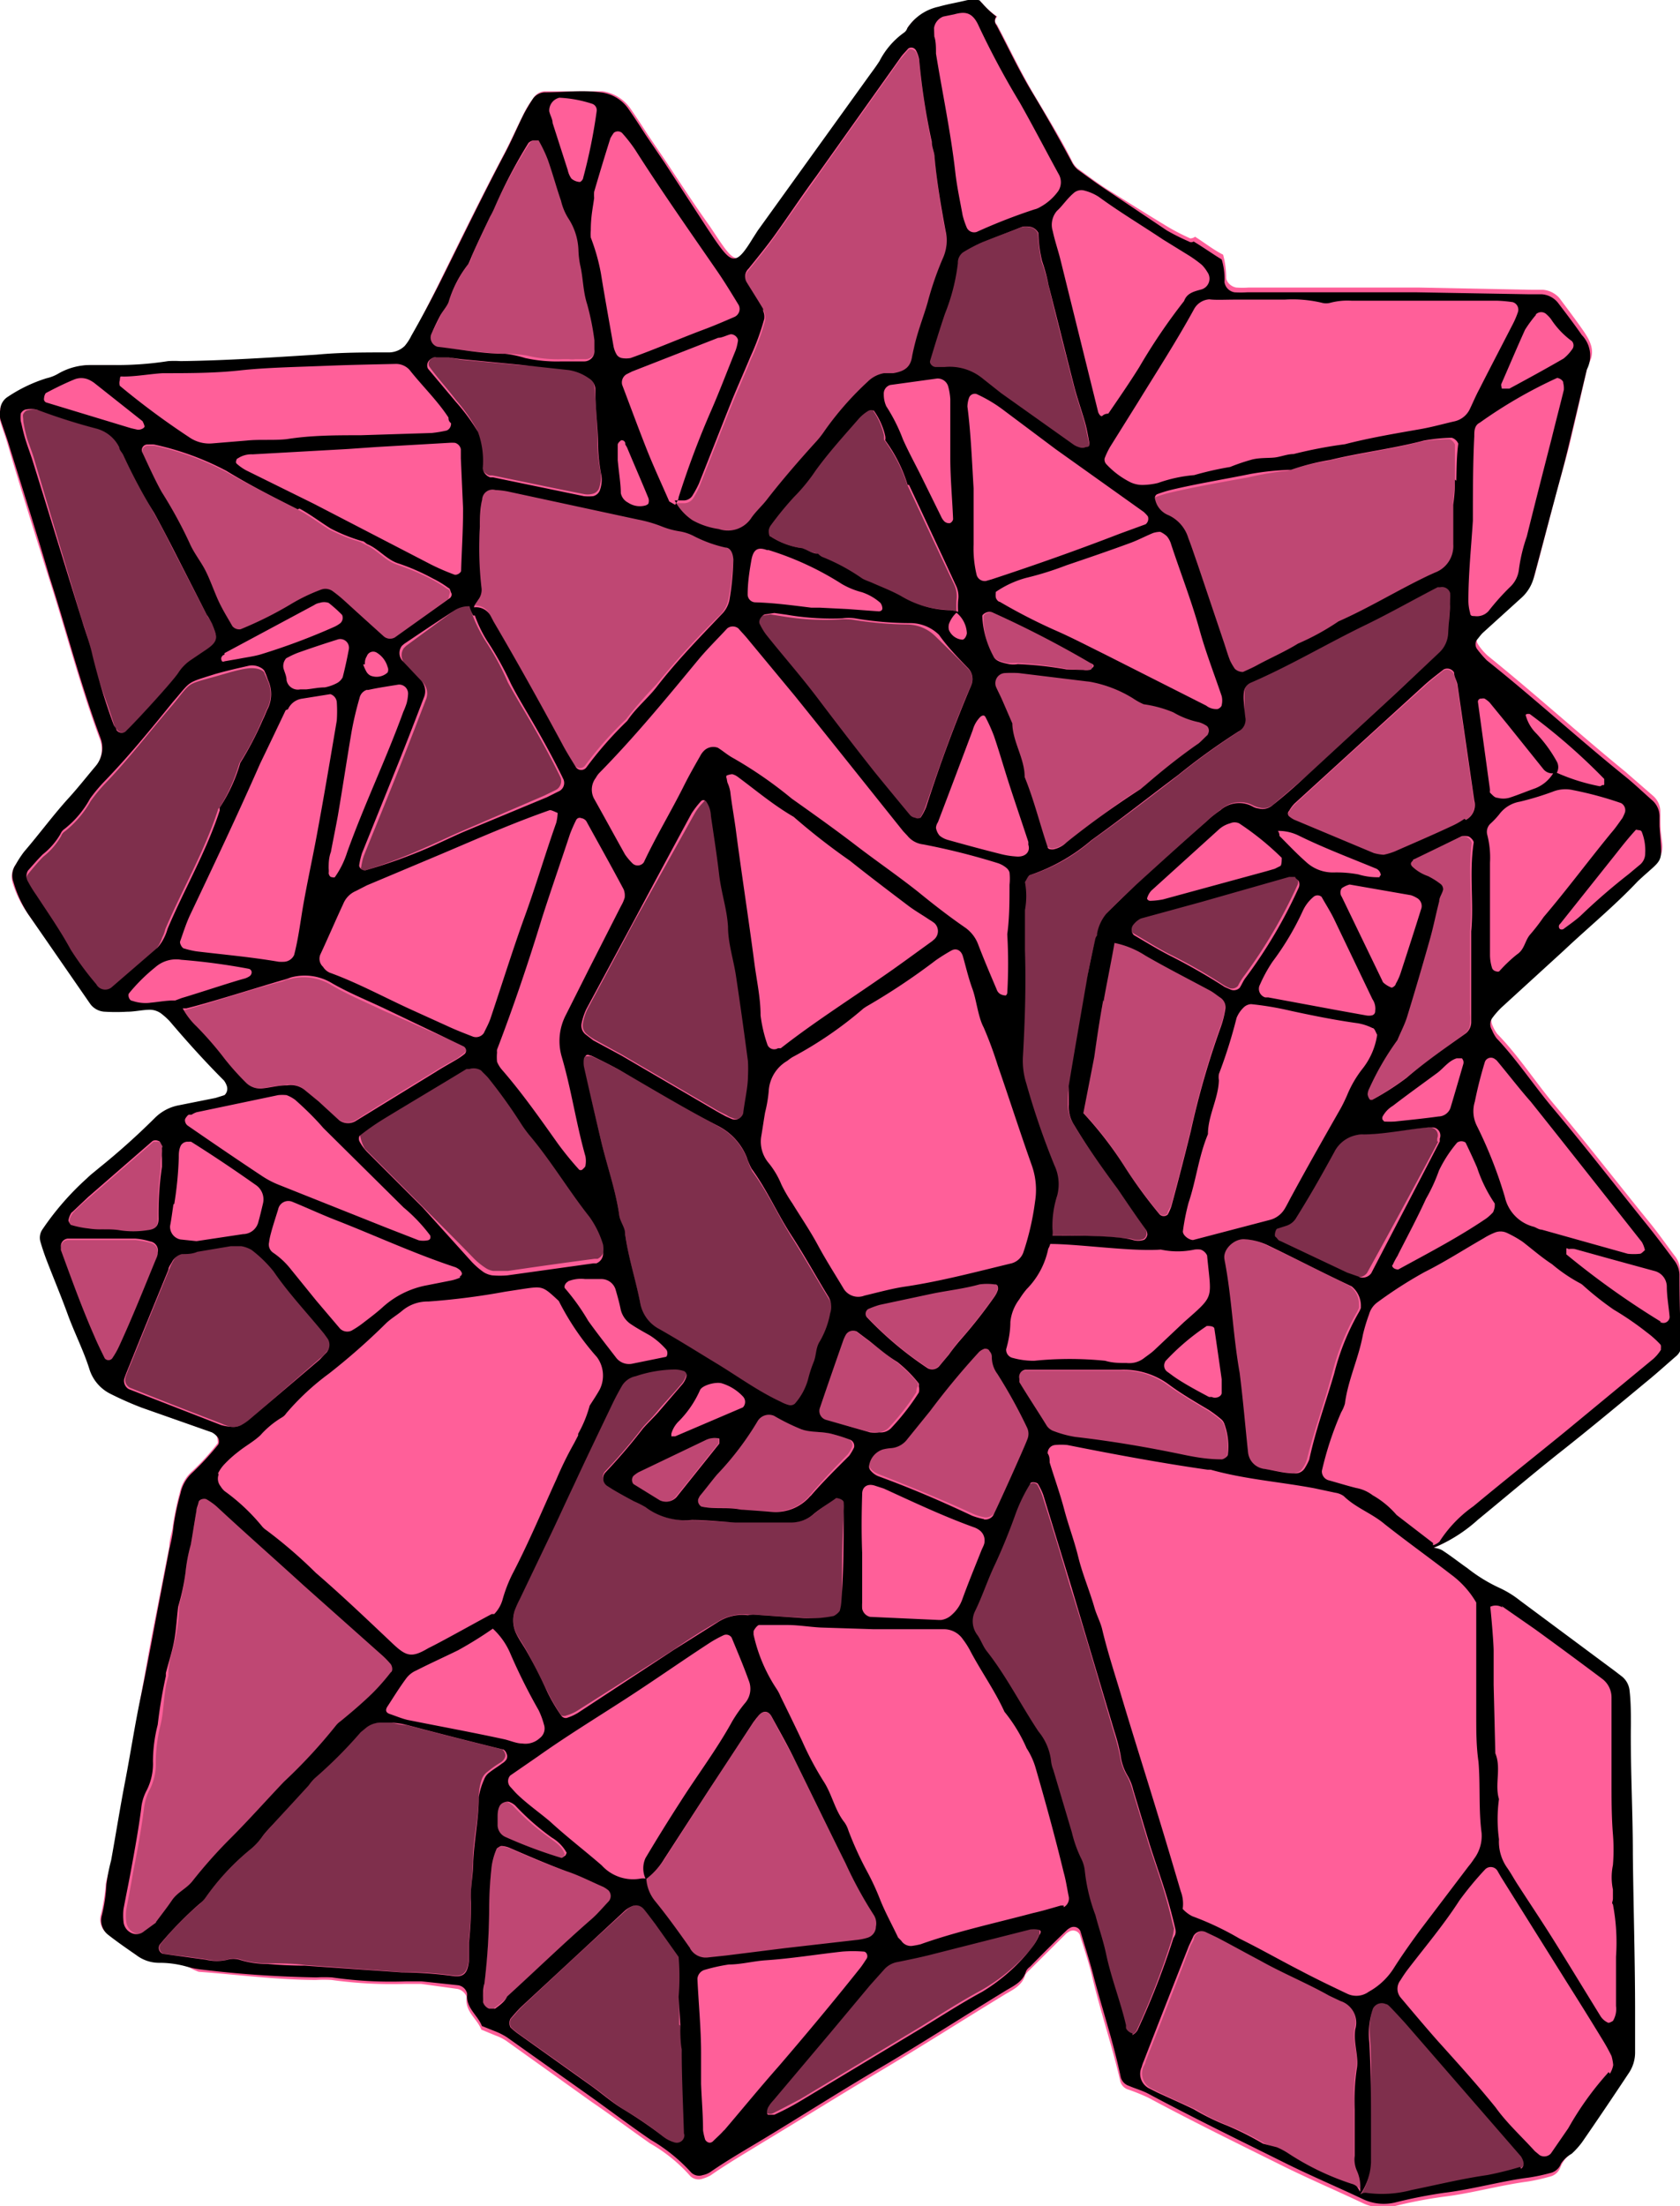 <svg xmlns="http://www.w3.org/2000/svg" viewBox="0 0 59.86 78.57"><defs><style>.cls-1{fill:#ff5f99;}.cls-2{opacity:0.25;}.cls-3{opacity:0.5;}</style></defs><g id="Layer_2" data-name="Layer 2"><g id="crystal-shards-7"><path id="fill4" class="cls-1" d="M59.86,47.91a.52.52,0,0,1-.17.4c-.36.3-.71.63-1.09.93-1,.82-2,1.67-3,2.45s-2,1.64-3,2.46a5.54,5.54,0,0,1-1.58,1h0a1,1,0,0,1,.31.09c.31.21.6.42.9.64a5.6,5.6,0,0,0,1.13.69,3.8,3.8,0,0,1,.74.46l3.36,2.52a1.28,1.28,0,0,1,.26.2.74.74,0,0,1,.26.47c0,.41.06.81.05,1.22,0,1.54,0,3.09.07,4.63,0,1.88.05,3.75.07,5.63,0,.48,0,1,0,1.44a1.35,1.35,0,0,1-.21.73l-1.67,2.46a2.86,2.86,0,0,1-.37.41,1.07,1.07,0,0,0-.32.44.53.53,0,0,1-.4.34,6.91,6.91,0,0,1-.76.17c-1,.13-2,.42-3,.54a16.51,16.51,0,0,0-1.73.33,1.69,1.69,0,0,1-1.19-.12c-.93-.44-1.87-.84-2.8-1.3-1.61-.8-3.23-1.59-4.81-2.44a7.22,7.22,0,0,0-.72-.29.42.42,0,0,1-.28-.32c-.29-1.26-.71-2.48-1-3.72-.12-.5-.29-1-.44-1.48a.27.27,0,0,0-.36-.11,1.05,1.05,0,0,0-.11.07l-1.33,1.32a.7.7,0,0,0-.14.16c-.1.35-.38.5-.68.67-1.51.92-3,1.87-4.51,2.77s-2.77,1.69-4.15,2.52c-.63.39-1.27.76-1.87,1.18a1.48,1.48,0,0,1-.29.12.43.43,0,0,1-.43-.09,5.6,5.6,0,0,0-1.44-1.17c-.7-.49-1.38-1-2.07-1.47l-3.05-2.18a1.69,1.69,0,0,0-.38-.19l-.51-.21c-.14-.37-.54-.61-.53-1.06,0,0,0-.08,0-.12a.44.44,0,0,0-.32-.27L15,70.65c-.18,0-.37,0-.55,0a15.53,15.53,0,0,1-2.64-.14,5.11,5.11,0,0,0-.55,0c-1.4,0-2.78-.19-4.18-.29A2.2,2.2,0,0,1,6.64,70a3.57,3.57,0,0,0-1-.14,1.32,1.32,0,0,1-.82-.27l-1-.73a.63.63,0,0,1-.22-.69,6.68,6.68,0,0,0,.17-1.09A5.94,5.94,0,0,1,4,66.26c.18-1,.34-1.89.51-2.83L5,60.5c.17-.9.32-1.81.5-2.71s.35-1.81.53-2.7c0-.26.11-.52.13-.77a11.21,11.21,0,0,1,.25-1.18,1.4,1.4,0,0,1,.44-.75,8.31,8.31,0,0,0,.91-1s0-.23-.07-.29A1,1,0,0,0,7.55,51l-2.5-.88A8.36,8.36,0,0,1,4,49.64a1.46,1.46,0,0,1-.77-.9c-.22-.66-.54-1.28-.77-1.94s-.51-1.3-.76-1.95c-.07-.21-.15-.41-.21-.63a.52.52,0,0,1,.06-.42A9.89,9.89,0,0,1,3.11,42c.13-.13.27-.24.41-.36a19.63,19.63,0,0,0,2-1.79,1.63,1.63,0,0,1,.86-.45l1.3-.27A1.28,1.28,0,0,0,8,39a.33.33,0,0,0,.15-.37c0-.06,0-.14-.1-.19-.68-.68-1.32-1.39-1.94-2.12a1,1,0,0,0-.24-.21.72.72,0,0,0-.51-.2L4.55,36a6.6,6.6,0,0,1-.77,0,.68.68,0,0,1-.55-.3C2.5,34.66,1.76,33.61,1,32.55a3.77,3.77,0,0,1-.54-1.08.73.73,0,0,1,.07-.63,4.37,4.37,0,0,1,.31-.44c.5-.64,1-1.27,1.55-1.87.35-.39.67-.8,1-1.2a1,1,0,0,0,.17-1c-.71-1.9-1.21-3.86-1.83-5.78-.5-1.58-1-3.17-1.46-4.74-.08-.29-.2-.57-.27-.85a.69.69,0,0,1,0-.32.55.55,0,0,1,.27-.46,5.26,5.26,0,0,1,1.39-.67,1.07,1.07,0,0,0,.41-.15A2.28,2.28,0,0,1,3.23,13l.88,0A9.69,9.69,0,0,0,6,12.88a3.24,3.24,0,0,1,.44,0c1.63,0,3.24-.13,4.86-.23.83-.06,1.69-.06,2.53-.08a.72.72,0,0,0,.59-.23,2,2,0,0,0,.26-.36c.32-.63.64-1.24.95-1.87.76-1.54,1.52-3.1,2.33-4.63.24-.46.45-.93.68-1.39A3.25,3.25,0,0,1,19,3.5a.51.51,0,0,1,.46-.25c.67,0,1.32,0,2,0a1.47,1.47,0,0,1,1,.61c.21.3.41.61.61.92l.68,1c.51.77,1,1.52,1.55,2.29l.24.36c.63.94.77,1.08,1.38,0,.06-.09.11-.2.17-.29C28.34,6.39,29.65,4.55,31,2.73c.12-.18.26-.35.38-.53a2.5,2.5,0,0,1,.86-1A.46.46,0,0,0,32.33,1,1.73,1.73,0,0,1,33.49.27c.32-.1.64-.15,1-.23a1.34,1.34,0,0,1,.44,0L35,.12a2.93,2.93,0,0,0,.53.47c-.08.11-.11.18,0,.3.43.81.82,1.64,1.28,2.42s1,1.64,1.41,2.47A.8.8,0,0,0,38.4,6c.36.26.7.52,1.08.76.71.44,1.42.89,2.15,1.33a8.14,8.14,0,0,0,.78.4s.1,0,.17-.06,0,0,0,0c.32.2.63.45,1,.64a3.16,3.16,0,0,1,.11.81c0,.16.17.33.36.36a3,3,0,0,0,.44,0l6.06,0,4,.08c.14,0,.29,0,.43,0a.88.88,0,0,1,.58.29c.29.39.58.77.85,1.16s.46.77.17,1.23c-.23,1-.44,1.93-.67,2.89-.15.58-.31,1.14-.47,1.71-.24.92-.48,1.84-.73,2.78a1.42,1.42,0,0,1-.44.74c-.47.41-.93.83-1.39,1.27a1.74,1.74,0,0,0-.22.24.29.29,0,0,0,0,.31,2.05,2.05,0,0,0,.36.42c1.66,1.34,3.24,2.77,4.89,4.12l1,.87a.75.75,0,0,1,.25.59v.33c0,.42.07.68.07.87,0,.44-.17.46-.82,1.08-.84.88-1.77,1.65-2.67,2.48-.72.68-1.46,1.35-2.18,2a4.72,4.72,0,0,0-.37.41.47.47,0,0,0,0,.43,1.28,1.28,0,0,0,.16.28c.75.77,1.32,1.66,2,2.48,1.16,1.38,2.26,2.8,3.39,4.19.33.4.62.82.93,1.23a.83.83,0,0,1,.19.52Q59.86,46.64,59.86,47.91Z"/><path id="fill3" class="cls-2" d="M24.06,17.92h.3a.39.39,0,0,0,.36-.21,3.39,3.39,0,0,0,.2-.38c.4-1,.78-2,1.19-3,.21-.51.43-1,.64-1.52a8.7,8.7,0,0,0,.5-1.35.52.52,0,0,0-.06-.42c-.18-.31-.39-.61-.58-.93a.39.39,0,0,1,.07-.49c.29-.37.6-.74.88-1.13l1.52-2.15c1-1.42,2-2.82,3-4.23l.28-.33c.07-.08.24,0,.28.08a1.21,1.21,0,0,1,.11.3,28.94,28.94,0,0,0,.44,2.94,5.41,5.41,0,0,1,.12.55,23.45,23.45,0,0,0,.38,2.61,1.65,1.65,0,0,1-.1,1,10.26,10.26,0,0,0-.54,1.56c-.08.28-.18.56-.27.83a10.07,10.07,0,0,0-.28,1.08c-.05.37-.26.52-.67.6a1.75,1.75,0,0,0-.33,0,1.07,1.07,0,0,0-.58.29,10.83,10.83,0,0,0-1.52,1.73,3.08,3.08,0,0,1-.35.44,23.86,23.86,0,0,0-1.7,2c-.17.23-.4.42-.57.66a1,1,0,0,1-1.17.41,2.69,2.69,0,0,1-.93-.31A1.84,1.84,0,0,1,24.06,17.92Zm27.38,5.95c-.23.2-.47.36-.68.57-1.55,1.39-3.1,2.8-4.63,4.21a1.26,1.26,0,0,0-.2.27.12.12,0,0,0,0,.19l.18.12L49,30.42a2.53,2.53,0,0,0,.34.07,3.7,3.7,0,0,0,.4-.13c.68-.28,1.34-.58,2-.89a2.62,2.62,0,0,0,.49-.27.6.6,0,0,0,.29-.65l-.6-4.14A3.38,3.38,0,0,0,51.8,24,.28.28,0,0,0,51.44,23.87Zm.82,5.94a.33.33,0,0,0-.22,0c-.56.25-1.12.53-1.67.8a.2.2,0,0,0-.08.08.12.12,0,0,0,0,.19,1.71,1.71,0,0,0,.56.35,1.67,1.67,0,0,1,.46.28.21.21,0,0,1,.08.19,3.31,3.31,0,0,1-.14.41c-.12.46-.22.94-.35,1.4-.25.91-.52,1.83-.8,2.74a8.16,8.16,0,0,1-.34.81,9,9,0,0,0-1,1.73.28.28,0,0,0-.05.2.29.29,0,0,0,.07.18s.08,0,.11,0a13.43,13.43,0,0,0,1.19-.77c.69-.56,1.41-1.08,2.12-1.59a.48.48,0,0,0,.18-.38,1.94,1.94,0,0,0,0-.34V33.16c.1-1-.08-2.07.06-3.14A.31.31,0,0,0,52.26,29.81ZM31.24,51a.52.52,0,0,0,.41-.14,8.49,8.49,0,0,0,1-1.28c0-.06,0-.14.06-.22a.42.42,0,0,1,0-.1,5.16,5.16,0,0,0-.78-.77c-.34-.23-.63-.5-1-.75-.14-.12-.3-.22-.45-.34a.31.31,0,0,0-.37.12.87.87,0,0,0-.1.19c-.29.81-.56,1.6-.84,2.4a.35.35,0,0,0,.21.45c.5.14,1,.26,1.5.41A1.66,1.66,0,0,0,31.24,51Zm.1-4.56a3.47,3.47,0,0,0-.41.16c-.08,0-.12.2-.05.28a12,12,0,0,0,2.18,1.83.33.33,0,0,0,.41-.08c.11-.12.23-.27.34-.41s.3-.42.48-.6a17.67,17.67,0,0,0,1.15-1.47.87.87,0,0,0,.11-.25c0-.12,0-.19-.11-.2a2.43,2.43,0,0,0-.54,0c-.58.17-1.15.23-1.73.36Zm13.07,5.28a.63.63,0,0,0,.56.58c.37.06.73.13,1.09.16a.38.38,0,0,0,.37-.2.91.91,0,0,0,.14-.3c.25-1,.62-2,.9-3.06a8.42,8.42,0,0,1,.86-2.14,1.11,1.11,0,0,0,.09-.19.45.45,0,0,0,0-.11.81.81,0,0,0-.32-.66c-1-.5-2-1-3-1.47a2,2,0,0,0-.84-.21c-.35,0-.75.39-.68.72.27,1.33.3,2.69.47,4C44.22,49.84,44.31,50.79,44.41,51.74Zm-15.84-.83a5.52,5.52,0,0,1-1-.49.47.47,0,0,0-.58.18,10.62,10.62,0,0,1-1.47,1.92c-.22.25-.41.52-.62.77,0,0,0,.07-.05.1a.22.22,0,0,0,.12.27c.46.13.95,0,1.39.11s.75.06,1.12.07a1.58,1.58,0,0,0,1.37-.56c.42-.5.9-1,1.34-1.45a1,1,0,0,0,.17-.28.22.22,0,0,0-.11-.27,6.83,6.83,0,0,0-.73-.23A8,8,0,0,1,28.57,50.91ZM24.08,53.3c.51-.62,1-1.25,1.52-1.89a.47.47,0,0,0,0-.09.26.26,0,0,0,0-.09.85.85,0,0,0-.52.06l-2.38,1.14a1,1,0,0,0-.18.13c-.08,0-.08.24,0,.3l.92.57A.51.51,0,0,0,24.08,53.3Zm1.6-31.42a1.1,1.1,0,0,0,.28-.57,9.5,9.5,0,0,0,.17-1.42c0-.22-.09-.38-.27-.42A4.13,4.13,0,0,1,24.72,19a2,2,0,0,0-.52-.16,3.07,3.07,0,0,1-.64-.18,4.78,4.78,0,0,0-.84-.25l-4.64-1c-.14,0-.28,0-.44-.06a.38.38,0,0,0-.46.35,8.09,8.09,0,0,0-.07,1,11.55,11.55,0,0,0,0,2.2.63.63,0,0,1-.13.41c0,.08-.09.17-.14.26a.56.56,0,0,1,.6.3l.1.2c.84,1.43,1.64,2.87,2.43,4.33.15.29.33.57.51.86a.23.23,0,0,0,.37,0,12.67,12.67,0,0,1,1.46-1.65,15.71,15.71,0,0,1,1.08-1.24A28.85,28.85,0,0,1,25.68,21.88Zm-10.1-9.52c.81.09,1.6.21,2.41.24a5,5,0,0,1,.77.06,4.68,4.68,0,0,0,1.29.13h.23a.82.82,0,0,0,.22,0h.33a.37.37,0,0,0,.39-.42,3.06,3.06,0,0,0,0-.32,9.06,9.06,0,0,0-.26-1.3c-.15-.46-.14-.95-.26-1.41,0-.16,0-.36-.06-.53a2.1,2.1,0,0,0-.36-1.13,2.12,2.12,0,0,1-.25-.6c-.16-.49-.3-1-.47-1.46a5,5,0,0,0-.33-.7A.24.24,0,0,0,19,5a.37.37,0,0,0-.16.14A20,20,0,0,0,17.6,7.42a1.64,1.64,0,0,1-.14.3c-.21.46-.43.92-.65,1.39,0,.09-.06.22-.13.3a4.5,4.5,0,0,0-.7,1.36c-.07.16-.21.3-.28.46s-.23.46-.34.69A.34.34,0,0,0,15.58,12.36ZM36.29,23.94c-.15,0-.33,0-.5,0a.36.36,0,0,0-.31.49,5.4,5.4,0,0,0,.23.49c.11.27.23.54.34.8,0,.68.45,1.24.45,1.92.32.81.54,1.67.81,2.5a.3.3,0,0,0,.19.08A1,1,0,0,0,38,30c.88-.64,1.72-1.37,2.66-1.92a.86.86,0,0,0,.18-.14c.59-.55,1.26-1,1.9-1.5a2.21,2.21,0,0,0,.32-.29.23.23,0,0,0,0-.29,1.51,1.51,0,0,0-.28-.15,2.8,2.8,0,0,1-.93-.33,4.68,4.68,0,0,0-1-.3,2,2,0,0,1-.38-.21,4,4,0,0,0-1.53-.58C38,24.14,37.16,24,36.29,23.94Zm-.4-.33a2,2,0,0,0,.32,0,12.7,12.7,0,0,1,1.74.2l.65.06a.71.71,0,0,0,.21,0s.06,0,.09-.06.08-.13,0-.18a38.51,38.51,0,0,0-3.5-1.8.3.3,0,0,0-.21,0c-.06,0-.15.08-.15.13a3.15,3.15,0,0,0,.31,1.37C35.4,23.45,35.53,23.53,35.89,23.61Zm5.75-5.18a1.19,1.19,0,0,1,.69.81c.13.3.23.61.34.92.32.95.64,1.88.94,2.82.08.22.14.42.22.63a2.61,2.61,0,0,0,.17.28c0,.06.24.14.29.11a4.59,4.59,0,0,0,.5-.24c.49-.24,1-.48,1.46-.77a8.75,8.75,0,0,0,1.44-.79c1.11-.49,2.14-1.13,3.24-1.66l.19-.07a1,1,0,0,0,.66-1c0-.55,0-1.1,0-1.41,0-.46.06-.68.06-.9,0-.43,0-.88,0-1.32,0-.06-.15-.22-.22-.2a5.33,5.33,0,0,0-1,.09c-1.11.29-2.23.42-3.33.69a8.41,8.41,0,0,0-1.4.34,11.22,11.22,0,0,0-1.41.24c-.94.17-1.87.33-2.81.55a3.72,3.72,0,0,0-.51.16.14.14,0,0,0-.06.18A.8.8,0,0,0,41.64,18.43Zm1.49,16.81c-.78-.42-1.57-.82-2.33-1.26a3.23,3.23,0,0,0-1.09-.45c-.08.44-.32,1.66-.4,2.09-.12.66-.22,1.31-.33,2l-.39,2a11.29,11.29,0,0,1,1.47,1.91,18.9,18.9,0,0,0,1.25,1.69.21.21,0,0,0,.29,0c0-.11.1-.2.13-.3.24-.88.47-1.78.69-2.66a29.35,29.35,0,0,1,1.07-3.72,2.22,2.22,0,0,0,.15-.64.37.37,0,0,0-.15-.38C43.37,35.41,43.26,35.32,43.13,35.24ZM43.47,52a.3.3,0,0,0,.26-.18,2.36,2.36,0,0,0-.12-1.08.38.38,0,0,0-.12-.17,4.2,4.2,0,0,0-.44-.33c-.47-.28-.95-.56-1.4-.88a2.68,2.68,0,0,0-1.74-.55c-.47,0-.95,0-1.45,0-.12,0-.27,0-.42,0H36.5a.25.25,0,0,0-.2.32s0,.08,0,.11c.32.54.63,1.07,1,1.6a.55.55,0,0,0,.26.19,3.22,3.22,0,0,0,.74.19c1.31.16,2.6.37,3.9.66C42.6,52,43,52,43.47,52ZM35.54,48.9a1.09,1.09,0,0,1-.2-.62.32.32,0,0,0-.08-.2.51.51,0,0,0-.18-.09,1.18,1.18,0,0,0-.19.11,27.47,27.47,0,0,0-1.76,2.12l-.8,1a.83.83,0,0,1-.55.34,1.21,1.21,0,0,0-.34,0,.72.72,0,0,0-.47.55.25.25,0,0,0,.06.2.64.64,0,0,0,.26.18c1.13.45,2.25.9,3.36,1.41a1.64,1.64,0,0,0,.41.13.36.36,0,0,0,.38-.17c.09-.17,1.15-2.53,1.22-2.71a.62.62,0,0,0,0-.42A18.7,18.7,0,0,0,35.54,48.9Zm-5.4,17.47c-.62-1.21-1.21-2.44-1.81-3.66-.27-.53-.55-1-.83-1.56-.13-.24-.34-.24-.52,0,0,.06-.09.11-.12.17-.53.8-1.06,1.59-1.58,2.4l-1.61,2.5a2.52,2.52,0,0,1-.65.69,1.56,1.56,0,0,0,.31.81c.45.54.86,1.1,1.26,1.68a.67.67,0,0,0,.64.32l.66-.07c.7-.09,1.39-.18,2.08-.25l2.63-.31.32-.06a.48.48,0,0,0,.32-.41.64.64,0,0,0-.09-.43A11.55,11.55,0,0,1,30.14,66.37ZM48.26,76.74c0-.55,0-1.1,0-1.67a6.15,6.15,0,0,1,.06-1.42c.09-.49-.14-1-.05-1.43a.81.81,0,0,0-.54-1c-.13-.06-.27-.12-.39-.19-.8-.46-1.66-.79-2.45-1.25-.51-.29-1-.55-1.57-.84L43,68.79a.36.36,0,0,0-.45.2c0,.1-.08.2-.13.3-.52,1.38-1.06,2.75-1.6,4.12,0,.06-.05.14-.08.2a.6.6,0,0,0,.27.76l.3.15c.43.21.87.4,1.3.6a6.78,6.78,0,0,0,1.18.58,10.19,10.19,0,0,1,1.28.64l.52.19a1.76,1.76,0,0,1,.38.21,9.75,9.75,0,0,0,2.28,1.09.58.58,0,0,1,.19.1.2.2,0,0,1,.07.09,1.26,1.26,0,0,0-.11-.74A1.1,1.1,0,0,1,48.26,76.74ZM17.94,65.41a15,15,0,0,0,2,.76s.11,0,.16-.09,0-.07,0-.1c-.1-.26-.33-.38-.53-.54a8.3,8.3,0,0,1-1.3-1.14.81.81,0,0,0-.18-.12c-.11-.05-.36,0-.37.14s-.06.28-.08.4V65A.47.47,0,0,0,17.94,65.41Zm3.6,1.81c-.44-.19-.86-.41-1.31-.57-.7-.23-1.37-.52-2.05-.82a1.41,1.41,0,0,0-.31-.07.26.26,0,0,0-.18.09,2.74,2.74,0,0,0-.17.64A9.8,9.8,0,0,0,17.43,68a25.42,25.42,0,0,1-.17,2.62c0,.19-.05.37-.07.49s0,.14,0,.18a.34.34,0,0,0,.21.23c.06,0,.15,0,.2,0a5.37,5.37,0,0,0,.51-.41c1-.93,2-1.89,3-2.76a7.41,7.41,0,0,0,.61-.64.27.27,0,0,0,0-.38Zm-8-8.39-2.7-2.43-3.1-2.8c-.12-.1-.25-.17-.36-.26s-.27,0-.28.11-.07.2-.09.3c-.07.4-.13.8-.2,1.19A6.24,6.24,0,0,0,6.61,56a7.47,7.47,0,0,1-.23,1.18c0,.4-.06.81-.14,1.19S6,59.19,6,59.58a.93.93,0,0,0,0,.1c-.18.57-.14,1.17-.28,1.75a5.65,5.65,0,0,0-.17,1.3,2,2,0,0,1-.24,1.05,1.87,1.87,0,0,0-.18.63c-.1.77-.24,1.53-.39,2.28-.07.44-.16.87-.24,1.31a1.59,1.59,0,0,0,0,.44.5.5,0,0,0,.32.41.4.4,0,0,0,.41-.07c.12-.1.28-.2.42-.31.19-.26.41-.52.59-.79s.5-.41.72-.68a20.07,20.07,0,0,1,1.4-1.54c.66-.64,1.27-1.33,1.9-2a20.9,20.9,0,0,0,1.85-2c0-.06.1-.1.15-.15.38-.35.78-.68,1.14-1a7.73,7.73,0,0,0,.67-.73.36.36,0,0,0-.06-.31A2.28,2.28,0,0,0,13.53,58.83ZM5.61,44.67a.33.33,0,0,0-.25-.41,3.41,3.41,0,0,0-.54-.1c-.4,0-.81,0-1.21,0v0c-.39,0-.8,0-1.2,0a.26.26,0,0,0-.24.29s0,.08,0,.12c.39,1,.74,2,1.18,3,.12.27.26.53.37.8a.18.18,0,0,0,.28,0A1.93,1.93,0,0,0,4.25,48c.45-1,.86-2,1.27-3A2.12,2.12,0,0,0,5.61,44.67Zm-2.5-.9a10,10,0,0,1,1.11.07,3.15,3.15,0,0,0,1,0c.28,0,.41-.14.4-.41a13,13,0,0,1,.11-1.86c0-.18,0-.36.07-.46a.89.89,0,0,1,0-.19.28.28,0,0,0,0-.1.43.43,0,0,0-.13-.16c-.06,0-.16,0-.2,0l-2.3,2a6.77,6.77,0,0,0-.56.52.74.74,0,0,0-.14.28c0,.06,0,.17.06.18A4,4,0,0,0,3.11,43.77ZM6.77,19.38c.12.33.38.62.53.95s.29.67.44,1,.36.64.54,1a.27.27,0,0,0,.29.1,11.16,11.16,0,0,0,1.77-.87A5.49,5.49,0,0,1,11.43,21a.46.46,0,0,1,.42.06,2.72,2.72,0,0,1,.42.34c.48.41.93.83,1.39,1.26a.41.41,0,0,0,.41.05l1.87-1.36c.05,0,.05-.13.08-.2s0-.15-.09-.18a4.85,4.85,0,0,0-.57-.35,8.6,8.6,0,0,0-1.21-.51c-.43-.14-.71-.53-1.12-.71a1.74,1.74,0,0,1-.19-.1,6.39,6.39,0,0,1-1.12-.45c-.37-.23-.71-.5-1.11-.7-.85-.44-1.7-.86-2.54-1.34a10.16,10.16,0,0,0-2.57-.94c-.07,0-.14,0-.22,0a.21.21,0,0,0-.19.31c.21.46.43.94.68,1.38A20.37,20.37,0,0,1,6.77,19.38ZM13.68,36c-.64-.31-1.29-.57-1.89-.93a1.92,1.92,0,0,0-1.48-.2c-.1,0-.2.08-.32.1-.78.19-2.61.78-3.4,1H6.46a2.92,2.92,0,0,0,.48.63A14.08,14.08,0,0,1,8,37.7a9.31,9.31,0,0,0,.73.82.68.68,0,0,0,.6.23l.87-.12a.83.83,0,0,1,.63.16l.5.42c.26.22.49.45.74.67a.56.56,0,0,0,.62,0c.93-.59,1.88-1.17,2.82-1.74.25-.16.51-.3.77-.44l.25-.19a.17.17,0,0,0,0-.28C15.54,36.84,14.61,36.39,13.68,36Z"/><path id="fill2" class="cls-3" d="M33.09,12.84c.17-.56.34-1.12.53-1.68a7.44,7.44,0,0,0,.46-1.8A.42.42,0,0,1,34.3,9,4,4,0,0,1,35,8.63c.46-.21,1-.37,1.43-.55a.78.78,0,0,1,.22,0,.39.39,0,0,1,.33.23,6.45,6.45,0,0,0,.13,1,6.09,6.09,0,0,1,.25.86c.29,1.21.6,2.42.91,3.63.11.42.26.84.38,1.27.06.24.1.49.15.7s-.06.19-.11.23a.25.25,0,0,1-.21,0,.4.4,0,0,1-.2-.09c-.86-.61-1.73-1.24-2.59-1.87-.24-.16-.47-.34-.72-.51a1.87,1.87,0,0,0-1.33-.4,1.76,1.76,0,0,1-.33,0C33.17,13.06,33.06,12.93,33.09,12.84ZM20.77,36.44a.4.4,0,0,0,.14.39,2.22,2.22,0,0,0,.27.19l1,.55,3.42,2,.3.15a.66.66,0,0,0,.19.09.29.29,0,0,0,.43-.19c.07-.47.12-.95.17-1.31s0-.41,0-.55c-.14-1-.28-2-.44-3C26.14,34.14,26,33.56,26,33s-.21-1.23-.29-1.85-.19-1.37-.29-2.07a1,1,0,0,0-.17-.51c-.05-.08-.13-.1-.19,0a1.94,1.94,0,0,0-.32.42L22.6,32.82l-1.66,3.1A1.87,1.87,0,0,0,20.77,36.44Zm25.48-5.1c0-.06-.09-.1-.14-.16a.45.45,0,0,0-.2,0c-1.07.29-2.12.6-3.17.9-.7.19-1.42.37-2.11.57a.7.7,0,0,0-.26.2.28.28,0,0,0,0,.38c.41.24.82.5,1.24.72a18.62,18.62,0,0,1,2,1.14,1.86,1.86,0,0,0,.2.1.28.28,0,0,0,.3-.08,2.2,2.2,0,0,1,.23-.37,17.91,17.91,0,0,0,1.88-3.2A.3.3,0,0,0,46.25,31.34ZM2.92,22.09a10.14,10.14,0,0,1,.37,1.27c.17.83.52,1.6.76,2.41a.44.44,0,0,0,.1.19.23.23,0,0,0,.37.05c.25-.23,1.64-1.75,1.85-2.05a1.41,1.41,0,0,1,.45-.46l.46-.3c.54-.36.47-.49.27-1,0-.1-.13-.18-.17-.28-.41-.78-.81-1.57-1.22-2.36q-.31-.63-.66-1.26a18.87,18.87,0,0,1-1-2.05,2.11,2.11,0,0,0-.16-.3,1.32,1.32,0,0,0-.83-.68,18.19,18.19,0,0,1-2.1-.66.84.84,0,0,0-.42,0c-.07,0-.13.08-.16.13s0,.14,0,.27a5.87,5.87,0,0,0,.13.59c.09.28.21.56.28.83ZM13,31a18.11,18.11,0,0,0,2.16-.82c.47-.2.93-.43,1.41-.63l2.83-1.22.39-.19a.36.36,0,0,0,.18-.46c-.37-.76-.78-1.5-1.21-2.23-.22-.37-.45-.76-.66-1.14a9.22,9.22,0,0,0-.78-1.45,5.22,5.22,0,0,1-.5-1,.77.77,0,0,1-.06-.3.77.77,0,0,0-.49.12L14.47,23l-.08.08a.44.44,0,0,0,0,.51l.68.72a.57.57,0,0,1,.1.62c-.29.75-.58,1.51-.88,2.26-.43,1.09-.88,2.18-1.32,3.27a2,2,0,0,0-.1.42C12.81,30.93,13,31.06,13,31Zm11.2,41.1c0-.33,0-.67,0-1a7.49,7.49,0,0,0,0-1.42l-.83-1.17a5.12,5.12,0,0,0-.4-.52.41.41,0,0,0-.17-.13.53.53,0,0,0-.21,0,.81.81,0,0,0-.28.17c-1.26,1.14-2.49,2.29-3.73,3.45-.13.13-.24.27-.37.41a.31.31,0,0,0,0,.31,2.52,2.52,0,0,0,.25.21c.87.62,1.74,1.23,2.61,1.86.39.27.74.59,1.15.85a11.89,11.89,0,0,1,1.45,1,3,3,0,0,0,.4.2.26.26,0,0,0,.32-.22.38.38,0,0,0,0-.1c0-1-.07-2-.09-3C24.28,72.73,24.27,72.43,24.24,72.14Zm12.42-3.42-3.53.89c-.38.11-.78.18-1.18.26a.92.92,0,0,0-.47.26c-.17.19-.35.38-.5.57l-1.41,1.69-2,2.36-.2.27c-.09.12-.1.27,0,.28a.26.26,0,0,0,.21,0c.32-.16.64-.33,1-.52l4.24-2.55c.71-.44,1.42-.9,2.16-1.3a6.56,6.56,0,0,0,1.85-1.55,3,3,0,0,0,.25-.47s0-.08,0-.12,0-.05-.09-.06A.76.76,0,0,0,36.66,68.72Zm-.16-37.3a3,3,0,0,1,0,1c0,.47-.06,1,0,1.43,0,1.26,0,2.5-.07,3.76a2.66,2.66,0,0,0,.11,1,29.54,29.54,0,0,0,1,2.91,1.59,1.59,0,0,1,.1,1.07,4.1,4.1,0,0,0-.17,1.2,1,1,0,0,1,0,.24,28.56,28.56,0,0,1,2.89.13.58.58,0,0,0,.43,0,.22.22,0,0,0,.1-.17.24.24,0,0,0-.05-.2c-.33-.48-.69-1-1-1.44-.53-.75-1.08-1.48-1.55-2.28a1.28,1.28,0,0,1-.2-.73c0-.22,0-.45.06-.65.2-1.27.42-2.54.64-3.81,0-.21.24-1.24.3-1.44a.75.75,0,0,1,.07-.12.18.18,0,0,1,0-.06,1.51,1.51,0,0,1,.33-.7c.34-.37.72-.73,1.1-1.07.81-.75,1.64-1.49,2.46-2.22a4.82,4.82,0,0,1,.51-.41,1,1,0,0,1,1.14-.13.86.86,0,0,0,.21.07.53.53,0,0,0,.51-.12l1.17-1,3.24-3,1.52-1.42a1.06,1.06,0,0,0,.32-.7c0-.39,0-.8.07-1.2a1.43,1.43,0,0,0,0-.22.32.32,0,0,0-.33-.22.3.3,0,0,1-.11,0c-.84.44-1.68.91-2.55,1.32-1.38.68-2.71,1.48-4.14,2.09a.41.41,0,0,0-.23.35c0,.11,0,.22,0,.33s0,.44,0,.65a.49.49,0,0,1-.26.47A24.52,24.52,0,0,0,42,27.6c-1,.78-2.05,1.58-3.09,2.32a6.19,6.19,0,0,1-2.19,1.24C36.61,31.19,36.57,31.33,36.5,31.42ZM29.71,57.57a.39.39,0,0,0,.23-.22A3,3,0,0,0,30,57c0-1.07,0-2.14.07-3.2a1.77,1.77,0,0,0,0-.32c0-.09-.19-.18-.25-.14a7.25,7.25,0,0,0-.81.57,1.21,1.21,0,0,1-.81.3c-.66,0-1.32,0-2,0v0c-.52,0-1-.07-1.54-.07A2.66,2.66,0,0,1,23,53.68a1.55,1.55,0,0,0-.38-.21L21.82,53l-.19-.12a.32.32,0,0,1-.08-.47,18.44,18.44,0,0,0,1.36-1.59c.18-.2.36-.37.52-.57s.59-.65.88-1a.82.82,0,0,0,.14-.28.22.22,0,0,0-.08-.18,1.2,1.2,0,0,0-.32-.06,4.79,4.79,0,0,0-1.41.24.7.7,0,0,0-.51.39,6.23,6.23,0,0,0-.36.68c-.45.93-.89,1.85-1.32,2.79-.32.65-.63,1.33-.94,2s-.66,1.4-1,2.11a2.27,2.27,0,0,0-.16.39,1.07,1.07,0,0,0,.06.86c.1.19.23.37.34.57.26.48.52,1,.75,1.47a6.84,6.84,0,0,0,.5.86.22.22,0,0,0,.19,0,1.59,1.59,0,0,0,.4-.18L24,58.75c.51-.35,1-.67,1.58-1a1.69,1.69,0,0,1,1.05-.25.83.83,0,0,0,.22,0l1.76.11A3.64,3.64,0,0,0,29.71,57.57Zm-4.1-17.45c-1.18-.65-2.34-1.36-3.52-2-.32-.18-.64-.34-1-.5a.82.82,0,0,0-.22,0,.46.46,0,0,0-.07.07.93.93,0,0,0,0,.33c.2.89.42,1.78.63,2.67s.52,1.76.65,2.67c0,.22.17.41.2.63.11.83.38,1.64.54,2.47a1.3,1.3,0,0,0,.68.93c.67.39,1.32.8,2,1.2s1.54,1,2.35,1.44a.84.84,0,0,0,.31.12.22.22,0,0,0,.19-.05,2.18,2.18,0,0,0,.46-.86c.06-.21.13-.42.2-.63s.07-.5.22-.73a3.42,3.42,0,0,0,.39-1,.77.77,0,0,0-.09-.63c-.44-.72-.86-1.46-1.31-2.17s-.86-1.61-1.41-2.36a2.09,2.09,0,0,1-.17-.4A2.2,2.2,0,0,0,25.61,40.12ZM13,40.91l2,2c.61.62,1.24,1.24,1.85,1.87a2.49,2.49,0,0,0,.43.36.69.69,0,0,0,.29.12c.12,0,.23,0,.53,0,.89-.13,2-.29,3.08-.43l.11,0a.39.39,0,0,0,.23-.34c0-.11,0-.22,0-.32a3.49,3.49,0,0,0-.5-1c-.73-1-1.37-2-2.15-2.93a3.19,3.19,0,0,1-.31-.44c-.33-.54-.73-1-1.1-1.52-.09-.11-.2-.21-.3-.32a.55.55,0,0,0-.42-.06l-.1,0-3,1.81c-.27.18-.54.37-.8.57a.2.2,0,0,0,0,.2A1.36,1.36,0,0,0,13,40.91Zm38.21-.26s0-.08,0-.11a.28.28,0,0,0-.24-.39h-.17c-.89.1-1.62.23-2.35.25a1.17,1.17,0,0,0-1,.63q-.35.61-.69,1.26c-.22.37-.46.75-.69,1.12a.59.59,0,0,1-.35.25l-.31.1a.21.21,0,0,0-.05.28c.05.05.1.12.17.14.79.39,1.59.76,2.38,1.14l.41.16a.39.39,0,0,0,.39-.15Q50,43,51.25,40.65Zm3,36.11L50.1,72c-.17-.2-.35-.39-.53-.57l-.16-.13a.37.37,0,0,0-.48.16,2.81,2.81,0,0,0-.11,1.19c.07,1,0,2,0,3.07,0,.4,0,.81,0,1.21a2.08,2.08,0,0,1-.34,1.24c.06,0,.14-.08.19-.06A4,4,0,0,0,50.34,78c.9-.16,1.78-.39,2.69-.52a11.71,11.71,0,0,0,1.17-.28.26.26,0,0,0,.1-.28A.61.61,0,0,0,54.21,76.76ZM40.9,65.58l-.54-1.8a2.42,2.42,0,0,0-.19-.51,1.89,1.89,0,0,1-.26-.72,8.15,8.15,0,0,0-.22-.85c-.51-1.72-1-3.45-1.55-5.17-.32-1.09-.65-2.18-1-3.26a2.43,2.43,0,0,0-.18-.4.2.2,0,0,0-.28,0,5.77,5.77,0,0,0-.53,1.09c-.23.62-.47,1.23-.76,1.83s-.42,1.09-.68,1.62a.8.8,0,0,0,.08.84c.13.17.19.4.33.57.7.91,1.22,1.92,1.85,2.87a2,2,0,0,1,.41,1.11,1.16,1.16,0,0,0,.08.32c.21.75.45,1.48.66,2.22a4.86,4.86,0,0,0,.32.93,1.05,1.05,0,0,1,.14.41A6.75,6.75,0,0,0,39,68.26c.12.46.28.92.38,1.38.18.86.51,1.68.72,2.54,0,0,0,.06,0,.1s.18.22.23.19a.54.54,0,0,0,.16-.14,27.12,27.12,0,0,0,1.27-3.28,2.45,2.45,0,0,0,.07-.37c-.06-.21-.11-.45-.18-.71C41.45,67.17,41.15,66.37,40.9,65.58ZM29.08,24.92c.7.86,1.36,1.73,2.05,2.59.41.52.84,1,1.26,1.54a.32.32,0,0,0,.18.1c.06,0,.18,0,.2,0a2.14,2.14,0,0,0,.2-.4c.5-1.45,1-2.9,1.62-4.32a.52.52,0,0,0-.09-.61c-.38-.39-.78-.78-1.17-1.16a1.44,1.44,0,0,0-1-.42,12.88,12.88,0,0,1-2-.18,3.23,3.23,0,0,0-.44,0,9.24,9.24,0,0,1-2-.11l-.44-.07-.33.05c-.13,0-.26.23-.19.34a1.93,1.93,0,0,0,.23.37C27.84,23.4,28.47,24.16,29.08,24.92Zm-.58-5.41h0c.21.06.39.16.58.2l.14.11a7.53,7.53,0,0,1,1.43.76,2.76,2.76,0,0,0,.39.18c.33.16.68.29,1,.46a3.77,3.77,0,0,0,1.76.5.94.94,0,0,1,.28.06,2.84,2.84,0,0,1,0-.41,1,1,0,0,0-.07-.53c-.57-1.19-1.12-2.38-1.68-3.57a5.59,5.59,0,0,0-.83-1.61c0-.05,0-.1,0-.15a2.51,2.51,0,0,0-.4-.9.24.24,0,0,0-.2,0,1.13,1.13,0,0,0-.34.28c-.51.61-1.07,1.2-1.54,1.85a7.09,7.09,0,0,1-.76.94,8.82,8.82,0,0,0-.82,1,.45.45,0,0,0-.09.2c0,.06,0,.17.06.19A2.64,2.64,0,0,0,28.5,19.51ZM16.25,14.25A6.09,6.09,0,0,1,17,15.32a2.91,2.91,0,0,1,.16,1.29.42.42,0,0,0,.27.32l.11,0c1.09.22,2.16.45,3.24.66a.69.69,0,0,0,.32,0,.33.33,0,0,0,.24-.19,1.29,1.29,0,0,0,.07-.55,5,5,0,0,1-.12-1.09c0-.65-.06-1.32-.11-2a.45.45,0,0,0-.24-.36,1.44,1.44,0,0,0-.7-.28L18.51,13l-2.08-.19L16,12.73l-.44,0a.23.23,0,0,0-.11,0s-.13.06-.15.13a.18.18,0,0,0,0,.2C15.59,13.46,15.94,13.84,16.25,14.25ZM5.78,33.39a1.21,1.21,0,0,0,.11-.3c.61-1.43,1.39-2.76,1.87-4.23a.11.11,0,0,1,.06-.09,6.29,6.29,0,0,0,.71-1.59,9.68,9.68,0,0,0,.82-1.56c.07-.13.11-.27.18-.4a1.15,1.15,0,0,0,0-1A2,2,0,0,0,9.43,24c0-.11-.23-.23-.56-.2s-.73.16-1.19.29c-1.08.3-.85.19-1.52,1-.82.95-1.57,1.94-2.43,2.83a5.79,5.79,0,0,0-.5.61,3.73,3.73,0,0,1-.91,1.07.33.33,0,0,0-.14.17,2.54,2.54,0,0,1-.64.74c-.18.18-.35.39-.51.58a.37.37,0,0,0-.06.41c.09.15.2.31.3.46.42.64.86,1.28,1.23,1.95a12.34,12.34,0,0,0,.91,1.24.36.36,0,0,0,.56.08c.53-.45,1-.91,1.57-1.39A1.51,1.51,0,0,0,5.78,33.39ZM8.21,50.81a.66.66,0,0,0,.43-.08,2.22,2.22,0,0,0,.27-.19l2.49-2.16a1.25,1.25,0,0,0,.23-.23.39.39,0,0,0,.07-.5l-.13-.18c-.6-.74-1.26-1.43-1.81-2.22A3.75,3.75,0,0,0,9,44.49a.82.82,0,0,0-.36-.14,1.84,1.84,0,0,0-.38,0l-1.19.19c-.18,0-.37,0-.55.08a.5.5,0,0,0-.34.27,2,2,0,0,0-.14.29c-.46,1.11-.92,2.24-1.37,3.36-.08.18-.14.34-.2.51a.32.32,0,0,0,.16.37c1.09.44,2.18.86,3.27,1.28A1.76,1.76,0,0,0,8.21,50.81ZM17.89,62.3q-1.71-.42-3.42-.87c-.21,0-.44-.07-.5-.08h-.49a.8.8,0,0,0-.5.21,1,1,0,0,0-.17.14,15.68,15.68,0,0,1-1.64,1.62,1.71,1.71,0,0,0-.21.26c-.39.44-.77.88-1.17,1.32-.14.17-.31.32-.44.5a2.45,2.45,0,0,1-.44.47,9,9,0,0,0-1.58,1.69,1.27,1.27,0,0,1-.22.25,10.82,10.82,0,0,0-1.38,1.41.23.23,0,0,0,.1.36c.51.06,1,.12,1.54.2a1.59,1.59,0,0,0,.75,0,.75.75,0,0,1,.44,0,3.16,3.16,0,0,0,1,.14c.44,0,.89,0,1.32.06l3.42.25a13.1,13.1,0,0,1,1.76.11c.43.08.59-.08.64-.52,0-.24,0-.45,0-.67a9.92,9.92,0,0,0,.07-1.44c0-.47.07-.94.08-1.42,0-.77.21-1.54.21-2.3a1.92,1.92,0,0,1,.12-.66.58.58,0,0,1,.2-.24,3.65,3.65,0,0,1,.45-.32.39.39,0,0,0,.15-.16.2.2,0,0,0,0-.2A.21.21,0,0,0,17.89,62.3Z"/><path id="fill1" d="M59.84,45.38a.88.88,0,0,0-.19-.5c-.31-.42-.62-.83-.94-1.23-1.13-1.4-2.23-2.82-3.39-4.2-.68-.81-1.27-1.71-2-2.48a1.35,1.35,0,0,1-.16-.29.38.38,0,0,1,0-.41,2.86,2.86,0,0,1,.36-.41l2.19-2c.88-.83,1.82-1.6,2.65-2.48h0c.95-.89.87-.54.77-1.95,0-.11,0-.22,0-.33a.76.76,0,0,0-.25-.59c-.33-.29-.65-.6-1-.88-1.66-1.34-3.23-2.78-4.9-4.11a3.62,3.62,0,0,1-.36-.42.29.29,0,0,1,0-.31c.07-.08.13-.17.21-.25l1.39-1.26a1.47,1.47,0,0,0,.44-.75c.25-.92.49-1.85.74-2.77.15-.57.31-1.13.45-1.71.24-1,.46-1.93.69-2.89a1.06,1.06,0,0,0-.18-1.23c-.27-.39-.56-.77-.85-1.15a.81.81,0,0,0-.57-.3h-.44l-4-.07c-2,0-4,0-6.07,0a3.27,3.27,0,0,1-.44,0,.43.43,0,0,1-.36-.36,2.44,2.44,0,0,0-.1-.81c-.33-.2-.65-.43-1-.64l0,0a.15.15,0,0,1-.17,0,8.1,8.1,0,0,1-.78-.39L39.48,6.8c-.37-.24-.72-.5-1.08-.76a.82.82,0,0,1-.2-.25c-.45-.84-.92-1.67-1.41-2.48S35.93,1.7,35.5.89a.24.24,0,0,1,0-.3A3.25,3.25,0,0,1,35,.12a1,1,0,0,1-.1-.11,1.21,1.21,0,0,0-.46,0c-.32.08-.65.13-1,.23A1.77,1.77,0,0,0,32.33,1a.33.33,0,0,1-.13.17,2.82,2.82,0,0,0-.86,1c-.12.19-.25.36-.38.54L27,8.21l-.18.28c-.61,1-.75.91-1.38,0l-.24-.36L23.69,5.81l-.68-1c-.2-.31-.4-.62-.61-.92a1.39,1.39,0,0,0-1-.6c-.66-.09-1.32,0-2,0A.55.55,0,0,0,19,3.5a6.59,6.59,0,0,0-.34.57c-.23.46-.43.94-.67,1.39-.81,1.53-1.56,3.09-2.33,4.63q-.48.95-1,1.86a1.81,1.81,0,0,1-.24.37.82.82,0,0,1-.6.23c-.85,0-1.7,0-2.54.08-1.61.1-3.23.21-4.85.23a3.31,3.31,0,0,0-.44,0A11.67,11.67,0,0,1,4.11,13l-.88,0a2.27,2.27,0,0,0-1.16.31,1.46,1.46,0,0,1-.41.16,5.32,5.32,0,0,0-1.38.66.57.57,0,0,0-.27.46.91.91,0,0,0,0,.33c.09.28.19.55.28.83.49,1.59,1,3.17,1.46,4.75.62,1.92,1.12,3.88,1.83,5.78a1,1,0,0,1-.17,1c-.33.39-.65.8-1,1.18-.54.6-1,1.23-1.55,1.87a3.64,3.64,0,0,0-.3.46.67.67,0,0,0-.08.62A4.2,4.2,0,0,0,1,32.55l2.2,3.18a.68.68,0,0,0,.55.3,6.57,6.57,0,0,0,.77,0c.26,0,.52-.06.77-.07a.7.7,0,0,1,.51.18,2.5,2.5,0,0,1,.24.22c.62.73,1.26,1.44,1.94,2.12a.69.69,0,0,1,.1.19A.31.31,0,0,1,8,39l-.32.1-1.3.26a1.63,1.63,0,0,0-.86.45,25.36,25.36,0,0,1-2,1.79c-.14.12-.29.23-.42.36A9.93,9.93,0,0,0,1.5,43.8a.52.52,0,0,0-.06.42q.09.31.21.63c.25.65.52,1.29.76,1.95s.56,1.28.77,1.94a1.47,1.47,0,0,0,.76.9,12.09,12.09,0,0,0,1.11.49l2.5.88a.64.64,0,0,1,.17.13.27.27,0,0,1,.06.3,10.32,10.32,0,0,1-.92,1,1.38,1.38,0,0,0-.43.75,9.15,9.15,0,0,0-.25,1.18,4.85,4.85,0,0,1-.14.76c-.17.9-.35,1.8-.52,2.71S5.19,59.6,5,60.5s-.36,2-.54,2.93-.33,1.88-.5,2.82a6.68,6.68,0,0,0-.17.87,5.73,5.73,0,0,1-.16,1.09.65.65,0,0,0,.22.69c.32.25.65.48,1,.72a1.33,1.33,0,0,0,.82.28,3.57,3.57,0,0,1,1,.14,3.29,3.29,0,0,0,.43.09,39.14,39.14,0,0,0,4.18.29,4.89,4.89,0,0,1,.55,0,14.61,14.61,0,0,0,2.64.14c.18,0,.37,0,.55,0l1.31.14a.39.39,0,0,1,.31.28.36.36,0,0,1,0,.11c0,.45.39.69.53,1.06l.5.2a2.38,2.38,0,0,1,.39.2l3.06,2.17c.68.49,1.36,1,2.06,1.48a6.06,6.06,0,0,1,1.45,1.17.4.4,0,0,0,.41.09.74.74,0,0,0,.3-.13c.61-.42,1.24-.78,1.87-1.16,1.39-.84,2.75-1.71,4.15-2.53s3-1.85,4.51-2.77c.29-.17.58-.31.69-.67a.42.42,0,0,1,.14-.16c.44-.45.88-.89,1.33-1.32a.47.47,0,0,1,.09-.06.26.26,0,0,1,.37.1c.15.49.31,1,.44,1.48.32,1.25.74,2.46,1,3.72a.44.44,0,0,0,.29.32c.23.1.49.17.71.29,1.59.85,3.21,1.64,4.82,2.44.92.46,1.87.86,2.8,1.3a1.73,1.73,0,0,0,1.18.12,17.61,17.61,0,0,1,1.73-.34c1-.12,2-.41,3-.54a6.41,6.41,0,0,0,.76-.16.53.53,0,0,0,.4-.34A1.09,1.09,0,0,1,56,76.7a2.86,2.86,0,0,0,.37-.41c.56-.81,1.12-1.64,1.67-2.47a1.31,1.31,0,0,0,.22-.73V71.66c0-1.88-.06-3.75-.08-5.63,0-1.54-.09-3.09-.07-4.63,0-.41,0-.81-.05-1.22a.74.74,0,0,0-.26-.47l-.26-.2L54.16,57a3.59,3.59,0,0,0-.75-.46,5.63,5.63,0,0,1-1.12-.69c-.3-.21-.59-.44-.9-.64a.75.75,0,0,0-.31-.09h0a5.41,5.41,0,0,0,1.58-1c1-.82,2-1.67,3-2.46s2-1.62,3-2.45c.37-.3.72-.62,1.08-.93a.52.52,0,0,0,.17-.4C59.86,47.07,59.84,46.23,59.84,45.38ZM58.43,29.57a.09.09,0,0,1,.07.06,1.79,1.79,0,0,1,.12.76.52.52,0,0,1-.17.39l-.42.35h0a22.12,22.12,0,0,0-1.72,1.49c-.19.17-.41.32-.61.47a.15.15,0,0,1-.11,0,.12.12,0,0,1,0-.19l2-2.51c.22-.28.45-.57.7-.84C58.26,29.54,58.36,29.56,58.43,29.57Zm-.53-.64a1.76,1.76,0,0,1-.09.2c-.13.18-.25.36-.4.53-.82,1-1.56,2-2.41,3a7.05,7.05,0,0,1-.47.61c-.2.22-.2.54-.48.72a5.09,5.09,0,0,0-.63.6.12.12,0,0,1-.11,0c-.06,0-.14-.07-.15-.13a1.55,1.55,0,0,1-.07-.43c0-.62,0-1.25,0-1.87h0c0-.48,0-1,0-1.44a3.24,3.24,0,0,0-.1-1,.4.4,0,0,1,.13-.4,3,3,0,0,0,.3-.32,1.15,1.15,0,0,1,.73-.45,10.23,10.23,0,0,0,1.16-.35,1.22,1.22,0,0,1,.75-.06,12.56,12.56,0,0,1,1.7.46A.29.29,0,0,1,57.9,28.93Zm-3.5-3.5a.22.22,0,0,1,.11,0,21.5,21.5,0,0,1,2.65,2.31s0,.13,0,.19-.06,0-.1.05A.2.2,0,0,1,57,28a7,7,0,0,1-1.53-.48.41.41,0,0,0,0-.4,4.87,4.87,0,0,0-.73-1,1.42,1.42,0,0,1-.38-.66S54.37,25.44,54.4,25.43Zm-1.61-.55a.2.2,0,0,1,.11,0,1.09,1.09,0,0,1,.17.13l.63.77L55,27.4a.41.41,0,0,0,.34.14,1.31,1.31,0,0,1-.63.53c-.31.11-.62.24-.93.34a.8.8,0,0,1-.43,0c-.1,0-.18-.11-.26-.18a.3.3,0,0,1,0-.1L52.66,25A.11.11,0,0,1,52.79,24.88Zm.12,12.93a.23.23,0,0,1,.36-.09.27.27,0,0,1,.08.07c.4.48.8,1,1.19,1.44.8,1,1.59,2,2.38,3l1.58,2a1,1,0,0,1,.11.29c-.07.06-.13.13-.18.13a2.1,2.1,0,0,1-.43,0l-3.07-.86c-.11,0-.21-.09-.31-.11a1.41,1.41,0,0,1-1-1.05,15.49,15.49,0,0,0-1-2.54,1.16,1.16,0,0,1-.07-.86C52.65,38.73,52.77,38.27,52.91,37.81ZM23,66.9a.52.52,0,0,0-.17,0,1.51,1.51,0,0,1-1.39-.47c-.61-.53-1.23-1-1.85-1.57-.31-.26-.64-.5-.94-.76s-.32-.31-.47-.47a.3.3,0,0,1,0-.4l1-.69c1-.71,2.08-1.37,3.13-2.05s2-1.35,3-2a4.45,4.45,0,0,1,.48-.26.23.23,0,0,1,.28.09c.21.51.42,1,.61,1.53a.78.78,0,0,1-.15.82,5.12,5.12,0,0,0-.44.63c-.55,1-1.24,1.91-1.85,2.87-.42.65-.83,1.31-1.24,2A.88.88,0,0,0,23,66.9Zm-2.84-.82c-.05,0-.12.1-.17.08a16.62,16.62,0,0,1-2-.75.47.47,0,0,1-.26-.44v-.25c0-.11,0-.26.07-.4s.28-.19.37-.14a.62.62,0,0,1,.19.12,8.78,8.78,0,0,0,1.3,1.14,1.44,1.44,0,0,1,.53.54S20.16,66.07,20.14,66.08ZM17.56,58a2.57,2.57,0,0,1,.63.9,20.22,20.22,0,0,0,1,2,2.82,2.82,0,0,1,.19.51.43.43,0,0,1-.15.49.75.75,0,0,1-.62.19c-.21,0-.42-.1-.64-.15-1.15-.25-2.3-.46-3.45-.69-.21-.05-.42-.14-.63-.21s-.12-.22-.07-.29c.22-.34.43-.68.67-1a.88.88,0,0,1,.34-.26c.49-.25,1-.48,1.49-.72A13.93,13.93,0,0,0,17.56,58Zm9.08-.48a1.61,1.61,0,0,0-1.05.24l-1.59,1L20.59,61a1.81,1.81,0,0,1-.4.18A.2.2,0,0,1,20,61.1a6.1,6.1,0,0,1-.5-.85q-.34-.75-.75-1.47c-.11-.19-.24-.37-.34-.57a1.09,1.09,0,0,1-.07-.85,3,3,0,0,1,.18-.41l1-2.09c.32-.66.62-1.33.94-2,.43-.93.88-1.86,1.32-2.78q.16-.34.36-.69a.74.74,0,0,1,.51-.38,4.54,4.54,0,0,1,1.41-.24,1.13,1.13,0,0,1,.32.06.18.18,0,0,1,.08.18.73.73,0,0,1-.15.29l-.86,1c-.17.19-.36.37-.53.56a20.39,20.39,0,0,1-1.36,1.59.32.32,0,0,0,.08.47l.19.12c.25.15.51.29.77.43a2.87,2.87,0,0,1,.39.2,2.4,2.4,0,0,0,1.66.46c.51,0,1,.06,1.54.09h2a1.19,1.19,0,0,0,.8-.3c.25-.21.54-.38.81-.57.07,0,.24.05.26.14a1.64,1.64,0,0,1,0,.32c0,1.07,0,2.13-.08,3.2a1.64,1.64,0,0,1-.05.32c0,.07-.17.2-.23.22a4.08,4.08,0,0,1-1.1.07l-1.76-.12ZM15.06,43l-2-2a1.72,1.72,0,0,1-.25-.35.23.23,0,0,1,0-.2,9.08,9.08,0,0,1,.81-.57c1-.61,2-1.2,3-1.81l.1,0a.51.51,0,0,1,.42.05c.1.11.21.2.3.32a18.25,18.25,0,0,1,1.09,1.52,4.6,4.6,0,0,0,.32.45c.78.92,1.42,2,2.15,2.92a3.34,3.34,0,0,1,.49,1,1.13,1.13,0,0,1,0,.32.38.38,0,0,1-.24.34l-.1,0-3.08.43a3.41,3.41,0,0,1-.52,0,.82.82,0,0,1-.31-.11,2.86,2.86,0,0,1-.42-.36Zm1.33,2.5a1.6,1.6,0,0,1-.31.1l-.86.17a3.22,3.22,0,0,0-1.56.76c-.24.22-.51.42-.77.62a3.37,3.37,0,0,1-.37.24.37.37,0,0,1-.4-.07l-.85-1-.9-1.11a2.82,2.82,0,0,0-.64-.6.35.35,0,0,1-.14-.38s0-.07.06-.3.15-.51.26-.86a.37.37,0,0,1,.51-.27c.54.22,1.07.47,1.62.68,1.4.55,2.76,1.18,4.19,1.65a.63.63,0,0,1,.18.12.73.73,0,0,1,.05.09A.11.11,0,0,1,16.39,45.45Zm.71-26.71c0-.33,0-.66.08-1a.37.37,0,0,1,.47-.34,3.15,3.15,0,0,1,.43.05l4.64,1a4.76,4.76,0,0,1,.84.24,2.91,2.91,0,0,0,.64.18,1.67,1.67,0,0,1,.52.17,4.64,4.64,0,0,0,1.13.41c.18,0,.27.21.28.43A9.66,9.66,0,0,1,26,21.31a1,1,0,0,1-.29.57c-.78.82-1.58,1.64-2.28,2.54-.33.44-.77.78-1.08,1.25a13.38,13.38,0,0,0-1.45,1.65.23.23,0,0,1-.38,0c-.17-.28-.35-.56-.5-.85-.79-1.46-1.59-2.9-2.43-4.33l-.1-.19a.59.59,0,0,0-.6-.32c0-.08.09-.17.14-.26a.58.58,0,0,0,.13-.4A12.44,12.44,0,0,1,17.1,18.74Zm6.76-.9,0,0c-.26-.6-.54-1.2-.79-1.82-.31-.78-.6-1.57-.9-2.36a.34.34,0,0,1,.15-.38l.2-.1,3.07-1.2c.13,0,.28-.08.42-.12s.32.13.28.25a1.67,1.67,0,0,1-.08.32c-.29.71-.56,1.43-.87,2.14a31,31,0,0,0-1.16,3.09c0,.09-.08.18-.12.27l-.21-.12Zm-1.58-2.06.06.1c.25.6.51,1.19.76,1.8a.3.3,0,0,1,0,.21A.24.24,0,0,1,23,18a.75.75,0,0,1-.62-.1.49.49,0,0,1-.26-.34c0-.32-.06-.65-.11-1.17,0-.05,0-.3,0-.55,0-.06.07-.12.12-.16A.13.13,0,0,1,22.28,15.78ZM52.42,33.17v2.92c0,.11,0,.22,0,.33a.52.52,0,0,1-.19.38c-.72.51-1.43,1-2.12,1.59a9.82,9.82,0,0,1-1.2.77.13.13,0,0,1-.1,0,.39.39,0,0,1-.08-.19.51.51,0,0,1,.06-.21,9.78,9.78,0,0,1,1-1.72c.11-.27.25-.53.34-.81.28-.91.55-1.83.81-2.75.13-.45.22-.92.34-1.38,0-.14.11-.28.14-.42a.24.24,0,0,0-.08-.19,2.74,2.74,0,0,0-.46-.29,1.53,1.53,0,0,1-.56-.34c-.06-.07-.07-.12,0-.19s0-.06.07-.07l1.69-.82a.74.74,0,0,1,.21,0c.08,0,.22.15.22.22C52.34,31.09,52.52,32.15,52.42,33.17Zm-.28,4.72c-.15.52-.29,1-.46,1.57a.46.46,0,0,1-.42.3c-.5.07-1,.12-1.56.18a3.33,3.33,0,0,1-.38,0s0,0-.06-.07a.17.17,0,0,1,0-.1,1,1,0,0,1,.37-.39c.52-.4,1.05-.78,1.58-1.17.23-.17.4-.43.69-.52,0,0,.13,0,.19,0a.26.26,0,0,1,.05.09A.22.22,0,0,1,52.14,37.89ZM32.31,45.81c-.51.07-1,.21-1.51.33a.61.61,0,0,1-.76-.28c-.3-.5-.62-1-.9-1.52s-.61-1-.91-1.49a5.07,5.07,0,0,1-.39-.67,3,3,0,0,0-.45-.76,1.18,1.18,0,0,1-.27-.93c.05-.29.09-.58.14-.87a4.83,4.83,0,0,0,.13-.76,1.33,1.33,0,0,1,.66-1.08,2,2,0,0,1,.18-.13,13.77,13.77,0,0,0,2.54-1.74l.09-.06a23.21,23.21,0,0,0,2.48-1.65,6.53,6.53,0,0,1,.56-.35c.18-.1.35,0,.41.21.11.39.2.78.34,1.16s.2,1,.4,1.37a13.73,13.73,0,0,1,.5,1.35c.41,1.18.79,2.37,1.21,3.55a2.61,2.61,0,0,1,.12,1.3,9.43,9.43,0,0,1-.42,1.82A.62.62,0,0,1,36,45C34.76,45.3,33.55,45.62,32.31,45.81Zm3.25.11a.93.93,0,0,1-.12.25,17.67,17.67,0,0,1-1.15,1.47,7,7,0,0,0-.48.6l-.35.42a.34.34,0,0,1-.4.07,12.3,12.3,0,0,1-2.18-1.83.2.2,0,0,1,.05-.28,3.39,3.39,0,0,1,.41-.15l1.83-.39c.57-.12,1.16-.18,1.73-.34a1.93,1.93,0,0,1,.54,0C35.53,45.73,35.57,45.79,35.56,45.92Zm-11.5,5.23H24l-.08,0s0-.06,0-.09a1,1,0,0,1,.28-.46,3.69,3.69,0,0,0,.74-1.09c.07-.18.59-.32.8-.24a1.71,1.71,0,0,1,.73.46.28.28,0,0,1,0,.39Zm1.57.08v.08s0,.08,0,.1l-1.52,1.9a.51.51,0,0,1-.6.12l-.94-.58a.23.23,0,0,1,0-.29,1.18,1.18,0,0,1,.18-.13l2.38-1.14A.73.73,0,0,1,25.63,51.23Zm-.14-2.7c-.66-.4-1.31-.81-2-1.2a1.3,1.3,0,0,1-.68-.94c-.16-.82-.43-1.63-.54-2.47,0-.21-.17-.4-.2-.62-.13-.91-.44-1.77-.65-2.66S21,38.85,20.81,38a.89.89,0,0,1,0-.32s0,0,.06-.08.15,0,.21,0c.33.16.66.32,1,.51,1.18.68,2.34,1.38,3.53,2a2.16,2.16,0,0,1,1,1.11,2.4,2.4,0,0,0,.17.4c.55.75.91,1.59,1.41,2.36s.87,1.45,1.31,2.17a.72.72,0,0,1,.08.62,3.1,3.1,0,0,1-.37,1c-.15.23-.12.5-.22.74a4.48,4.48,0,0,0-.2.62,2.2,2.2,0,0,1-.47.86.24.24,0,0,1-.2.05,1.25,1.25,0,0,1-.3-.12C27,49.54,26.27,49,25.49,48.53ZM25.94,33c0,.58.19,1.15.28,1.73.15,1,.29,2,.43,3.06a4.91,4.91,0,0,1,0,.55c0,.36-.11.83-.17,1.31a.31.31,0,0,1-.43.19l-.2-.09-.29-.16-3.42-2-1-.54-.26-.2a.4.4,0,0,1-.16-.39,2.26,2.26,0,0,1,.17-.52l1.67-3.1c.69-1.29,1.38-2.58,2.08-3.87a3.28,3.28,0,0,1,.33-.43c.06-.07.14-.05.19,0a.94.94,0,0,1,.17.51c.1.69.21,1.38.29,2.07S25.9,32.35,25.94,33Zm-.05-5.28a.1.1,0,0,1,0-.1.65.65,0,0,1,.2-.05.55.55,0,0,1,.19.09c.65.48,1.26,1,2,1.43a23.3,23.3,0,0,0,2,1.56c.69.55,1.39,1.08,2.09,1.61.24.18.49.32.74.49a1.88,1.88,0,0,1,.18.12.39.39,0,0,1,0,.58l-.08.07c-.6.43-1.19.87-1.79,1.28-1.21.84-2.45,1.63-3.6,2.53,0,0-.07,0-.1,0a.26.26,0,0,1-.37-.11,5,5,0,0,1-.25-1.06c0-.63-.14-1.24-.22-1.86-.21-1.6-.46-3.2-.67-4.81-.06-.43-.14-.87-.19-1.3a1.31,1.31,0,0,0-.1-.32h0A1.6,1.6,0,0,1,25.89,27.7Zm-3.63,4.24a1.3,1.3,0,0,1-.13.3L21,34.48l-.84,1.67a2,2,0,0,0-.14,1.5c.34,1.16.51,2.37.84,3.53a.91.91,0,0,1,0,.33c0,.05-.08.11-.12.15a.12.12,0,0,1-.1,0,11.4,11.4,0,0,1-.76-.93c-.64-.9-1.27-1.8-2-2.64a1,1,0,0,1-.17-.28,1.76,1.76,0,0,1,0-.33.38.38,0,0,1,0-.1c.59-1.54,1.12-3.11,1.6-4.68.32-1,.67-2,1-3a5.44,5.44,0,0,1,.22-.5.14.14,0,0,1,.19-.06c.06,0,.15.06.18.12.44.8.89,1.6,1.32,2.41A.57.57,0,0,1,22.26,31.94ZM34.5,23.8a.56.56,0,0,1,.1.62C34,25.83,33.47,27.28,33,28.74a2,2,0,0,1-.2.38.22.22,0,0,1-.2,0,.29.29,0,0,1-.18-.1q-.64-.77-1.26-1.53c-.68-.86-1.35-1.73-2-2.59s-1.25-1.53-1.87-2.31a2.26,2.26,0,0,1-.22-.37c-.06-.11.06-.31.19-.34l.33-.05.43.06a9.38,9.38,0,0,0,2,.13,1.62,1.62,0,0,1,.44,0,11.73,11.73,0,0,0,2,.17,1.46,1.46,0,0,1,1,.42C33.73,23,34.12,23.41,34.5,23.8Zm-.69-1.37a.45.45,0,0,1,0-.2,1,1,0,0,1,.27-.41,1,1,0,0,1,.37.72c0,.09-.08.24-.16.24A.56.56,0,0,1,33.81,22.43Zm-.39,6.85c.42-1.1.83-2.19,1.24-3.28a1.06,1.06,0,0,1,.27-.47c.07-.06.14-.07.18,0a6.07,6.07,0,0,1,.31.69c.19.56.35,1.12.53,1.68s.46,1.38.69,2.08a1,1,0,0,1,0,.1c.08.23-.08.46-.45.42a2.92,2.92,0,0,1-.51-.08c-.64-.16-1.27-.33-1.91-.51a.8.8,0,0,1-.29-.15.56.56,0,0,1-.13-.28A.4.4,0,0,1,33.42,29.28ZM44.32,25a1.84,1.84,0,0,1,0-.33.42.42,0,0,1,.23-.35c1.42-.61,2.75-1.41,4.14-2.08.86-.42,1.69-.89,2.54-1.33a.38.38,0,0,0,.1,0,.3.3,0,0,1,.34.21,1.43,1.43,0,0,1,0,.22c0,.4-.05.8-.07,1.21a1,1,0,0,1-.31.68l-1.53,1.44-3.25,3c-.38.35-.77.69-1.16,1a.55.55,0,0,1-.51.12.52.52,0,0,1-.21-.07,1,1,0,0,0-1.14.13,4,4,0,0,0-.51.41c-.83.73-1.65,1.47-2.46,2.21q-.57.53-1.11,1.08a1.55,1.55,0,0,0-.32.7v.06a.39.39,0,0,0-.06.11c-.05.22-.27,1.23-.3,1.45-.22,1.27-.44,2.53-.65,3.8,0,.22,0,.44,0,.66a1.2,1.2,0,0,0,.19.73c.47.79,1,1.53,1.55,2.28.33.48.68,1,1,1.44a.3.3,0,0,1,.06.2.28.28,0,0,1-.11.17.64.64,0,0,1-.43,0C39.74,44,38.33,44,37.5,44a.88.88,0,0,0,0-.23,3.52,3.52,0,0,1,.17-1.2,1.58,1.58,0,0,0-.1-1.07,27.1,27.1,0,0,1-1-2.91,2.7,2.7,0,0,1-.12-1c.07-1.25.11-2.5.07-3.75,0-.48,0-1,0-1.43a2.75,2.75,0,0,0,0-1c.06-.08.11-.23.19-.25a6.56,6.56,0,0,0,2.18-1.24c1.05-.75,2.06-1.55,3.09-2.32a23.44,23.44,0,0,1,2.15-1.55.48.48,0,0,0,.25-.45C44.35,25.39,44.33,25.17,44.32,25Zm-5,10.67c.07-.43.32-1.65.39-2.09a3.2,3.2,0,0,1,1.1.45c.76.44,1.55.84,2.33,1.26.12.07.24.17.36.25a.41.41,0,0,1,.16.39,3.33,3.33,0,0,1-.16.64,29.69,29.69,0,0,0-1.07,3.71q-.33,1.34-.69,2.67a1.94,1.94,0,0,1-.13.3.21.21,0,0,1-.29,0,17,17,0,0,1-1.24-1.69,13.09,13.09,0,0,0-1.48-1.92l.39-2C39.09,36.93,39.19,36.27,39.31,35.62Zm4.32-.52a21.76,21.76,0,0,0-2-1.14c-.42-.22-.83-.47-1.24-.71a.28.28,0,0,1,0-.39.76.76,0,0,1,.25-.2l2.12-.58,3.16-.9h.22c0,.06.11.1.13.16a.3.3,0,0,1,0,.21,17.23,17.23,0,0,1-1.89,3.21c-.09.11-.14.25-.22.37a.3.3,0,0,1-.3.07ZM40.87,32a.69.69,0,0,1,.15-.28l2.43-2.2a1,1,0,0,1,.38-.2.39.39,0,0,1,.32,0,10,10,0,0,1,1.52,1.23c0,.06,0,.26-.05.29l-.2.1-.31.09-3.67,1a2.66,2.66,0,0,1-.45.05A.12.12,0,0,1,40.87,32Zm4,3.12a5.18,5.18,0,0,1,.47-.87,9.86,9.86,0,0,0,1.07-1.79,1.43,1.43,0,0,1,.39-.52.22.22,0,0,1,.29,0c.14.25.3.5.43.76l1.38,2.88A.6.6,0,0,1,49,36a.15.15,0,0,1-.12.16.53.53,0,0,1-.21,0l-1-.18-2.48-.46-.11,0A.32.32,0,0,1,44.89,35.07Zm2.94-3.18a.27.27,0,0,1,0-.31.9.9,0,0,1,.28-.13l2.18.38a.88.88,0,0,1,.2.09.33.33,0,0,1,.18.36c-.24.77-.49,1.54-.74,2.31a2,2,0,0,1-.18.4c0,.06-.12.14-.15.13a.92.92,0,0,1-.27-.16.18.18,0,0,1-.06-.09Zm1.34-.7a2.38,2.38,0,0,1-.75-.1,4.2,4.2,0,0,0-.87-.07,1.4,1.4,0,0,1-1-.38c-.33-.29-.63-.61-.94-.92,0,0,0-.12-.06-.18a1.63,1.63,0,0,1,.73.16c.89.44,1.82.79,2.74,1.17a.29.29,0,0,1,.2.24S49.18,31.19,49.17,31.19Zm-6.12-5.07c-.11.1-.21.21-.32.3a22.63,22.63,0,0,0-1.9,1.49l-.17.14A31.66,31.66,0,0,0,38,30a.93.93,0,0,1-.48.25c-.07,0-.18,0-.19-.08-.28-.83-.49-1.69-.82-2.5,0-.67-.43-1.25-.44-1.91l-.35-.81c-.07-.16-.16-.33-.23-.49a.36.36,0,0,1,.3-.49,4.33,4.33,0,0,1,.51,0l2.54.31a4.39,4.39,0,0,1,1.53.59,2.4,2.4,0,0,0,.38.21,4.27,4.27,0,0,1,1.06.29,3,3,0,0,0,.91.35,1,1,0,0,1,.29.14A.23.23,0,0,1,43.05,26.12ZM38.9,23.8s0,.05-.09.06a.49.49,0,0,1-.21,0L38,23.84a12.52,12.52,0,0,0-1.74-.19.87.87,0,0,1-.31,0c-.37-.07-.5-.15-.56-.29A3.3,3.3,0,0,1,35,21.94c0-.05.09-.11.15-.13a.3.3,0,0,1,.21,0,37.07,37.07,0,0,1,3.49,1.8C39,23.67,39,23.73,38.9,23.8ZM36,47.08a1.6,1.6,0,0,1,.32-.81,3,3,0,0,1,.26-.36,2.86,2.86,0,0,0,.77-1.44.61.61,0,0,0,.07-.17h0c1,0,2.94.28,3.94.2a2.86,2.86,0,0,0,1.2,0,.83.83,0,0,1,.22,0,.4.4,0,0,1,.23.21c.15,1.59.29,1.39-.83,2.38l-1.06,1c-.11.1-.23.18-.35.27a.85.85,0,0,1-.62.18c-.25,0-.51,0-.77-.08a12.58,12.58,0,0,0-2.53,0,2.78,2.78,0,0,1-.76-.1.3.3,0,0,1-.24-.31C35.94,47.74,36,47.41,36,47.08Zm5.51,1.41A8.21,8.21,0,0,1,43,47.22c.08,0,.26,0,.27.1.09.61.18,1.23.26,1.8,0,.19,0,.34,0,.48s-.22.22-.35.15l-.1,0c-.32-.17-.64-.34-.95-.53s-.37-.25-.54-.37A.27.27,0,0,1,41.52,48.49Zm1-4.33c-.15,0-.39-.18-.36-.33a7.79,7.79,0,0,1,.2-1c.27-.8.36-1.65.69-2.44,0-.66.37-1.26.39-1.92a.72.72,0,0,1,0-.22,17.66,17.66,0,0,0,.63-2,1.08,1.08,0,0,1,.24-.36.41.41,0,0,1,.28-.13A11,11,0,0,1,46,36c.79.17,1.58.33,2.38.44a1.87,1.87,0,0,1,.52.17c.08,0,.12.16.17.24a2.55,2.55,0,0,1-.53,1.22A3.92,3.92,0,0,0,48,39c-.07.16-.15.33-.24.49-.57,1-1.14,2-1.72,3.07-.09.16-.17.33-.26.48a.87.87,0,0,1-.52.4Zm9.67-15a2.82,2.82,0,0,1-.48.27c-.66.31-1.34.6-2,.89a2.25,2.25,0,0,1-.4.12,1.7,1.7,0,0,1-.35-.06l-2.84-1.19a.94.94,0,0,1-.18-.12.13.13,0,0,1,0-.19,1.24,1.24,0,0,1,.19-.26l4.64-4.23c.21-.19.45-.37.68-.55a.28.28,0,0,1,.37.11c0,.14.09.28.12.42l.6,4.14A.6.6,0,0,1,52.23,29.2Zm-.34-12.08c0,.22,0,.44-.06.9,0,.31,0,.86,0,1.41a1,1,0,0,1-.65,1l-.2.09c-1.1.52-2.13,1.16-3.24,1.65a8.75,8.75,0,0,1-1.44.79c-.47.29-1,.52-1.46.77-.16.09-.33.16-.5.24a.42.42,0,0,1-.29-.11,2.19,2.19,0,0,1-.17-.29c-.08-.2-.14-.41-.21-.62l-.95-2.82c-.11-.31-.21-.62-.33-.93a1.31,1.31,0,0,0-.7-.81.78.78,0,0,1-.48-.56.15.15,0,0,1,.07-.19,4.48,4.48,0,0,1,.52-.16c.93-.22,1.87-.37,2.8-.56A9.83,9.83,0,0,1,46,16.73a8.57,8.57,0,0,1,1.39-.35c1.11-.27,2.24-.4,3.34-.69a6.26,6.26,0,0,1,1-.1.37.37,0,0,1,.23.21C51.9,16.24,51.9,16.68,51.89,17.12ZM41.34,18.94a.84.84,0,0,1,.24.16.8.8,0,0,1,.15.29c.33,1,.72,2,1,3,.22.81.53,1.6.8,2.4a.7.7,0,0,1,0,.32c0,.05-.08.12-.14.14a.57.57,0,0,1-.41-.12l-3.64-1.84c-.59-.29-1.18-.6-1.78-.86a20.05,20.05,0,0,1-1.94-1c-.06,0-.13-.1-.14-.16s0-.17,0-.19a3.55,3.55,0,0,1,1.08-.5A11.33,11.33,0,0,0,38,20.13c.77-.26,1.53-.52,2.29-.8.27-.1.53-.24.8-.35A.87.87,0,0,1,41.34,18.94Zm-.52-.27-.93.34c-1.5.58-3,1.11-4.55,1.62l-.21.06a.3.3,0,0,1-.33-.21,4,4,0,0,1-.11-1.09c0-.7,0-1.39,0-2-.06-1-.1-2-.22-2.91a1,1,0,0,1,.06-.32.22.22,0,0,1,.26-.13,5.11,5.11,0,0,1,1,.6L37.62,16l3.13,2.23a1.14,1.14,0,0,1,.15.16A.25.25,0,0,1,40.82,18.67Zm-2.15-2.74a.3.3,0,0,1-.21,0,.72.72,0,0,1-.2-.09L35.67,14,35,13.47a1.85,1.85,0,0,0-1.34-.4c-.1,0-.21,0-.32,0s-.23-.12-.2-.22c.17-.56.34-1.12.53-1.68a7,7,0,0,0,.46-1.8A.44.44,0,0,1,34.3,9,4.91,4.91,0,0,1,35,8.63c.48-.2,1-.38,1.44-.56a1.46,1.46,0,0,1,.22,0,.42.42,0,0,1,.34.23,4.71,4.71,0,0,0,.13,1,5.9,5.9,0,0,1,.23.85c.31,1.21.61,2.42.92,3.63.11.42.26.84.38,1.26.07.25.11.5.15.71S38.72,15.9,38.67,15.93Zm-5.28-2.45a.39.39,0,0,1,.4.3,2.26,2.26,0,0,1,.07.43c0,.7,0,1.39,0,2.09h0c0,.73.07,1.46.1,2.19a.2.2,0,0,1-.11.14.25.25,0,0,1-.2-.06.57.57,0,0,1-.12-.18l-.73-1.48c-.21-.42-.44-.84-.63-1.27a6.11,6.11,0,0,0-.59-1.17,1,1,0,0,1-.09-.43.32.32,0,0,1,.23-.33Zm-1,3.79c.56,1.19,1.12,2.39,1.67,3.58a.88.88,0,0,1,.08.53,2.77,2.77,0,0,0,0,.41,1.36,1.36,0,0,0-.29-.06,3.55,3.55,0,0,1-1.74-.5c-.32-.18-.66-.31-1-.46-.13-.06-.27-.1-.39-.17a7,7,0,0,0-1.43-.77.53.53,0,0,1-.14-.11c-.2,0-.38-.14-.58-.2h0a2.68,2.68,0,0,1-1.12-.42c-.05,0-.06-.13-.06-.2a.39.39,0,0,1,.08-.2,11.57,11.57,0,0,1,.82-1,6.32,6.32,0,0,0,.77-.94c.47-.65,1-1.23,1.54-1.85a1.49,1.49,0,0,1,.34-.28.21.21,0,0,1,.2,0,2.56,2.56,0,0,1,.4.89.41.41,0,0,1,0,.16A5.27,5.27,0,0,1,32.34,17.27Zm-5,2.32A10.74,10.74,0,0,1,30,20.8a2.79,2.79,0,0,0,.71.29,1.9,1.9,0,0,1,.66.38.35.35,0,0,1,.07.2c0,.06-.06.11-.15.1l-1.09-.08-1-.05-.3,0c-.65-.08-1.31-.17-2-.19a.28.28,0,0,1-.26-.29c0-.4.06-.8.13-1.2S27,19.47,27.33,19.59Zm.93,5.19c1.29,1.6,2.57,3.21,3.86,4.82l.15.16a.84.84,0,0,0,.56.31,24.24,24.24,0,0,1,2.67.67.92.92,0,0,1,.29.16.33.33,0,0,1,.12.17,2.13,2.13,0,0,1,0,.44c0,.58,0,1.17-.08,1.76a18.27,18.27,0,0,1,0,2.09.15.15,0,0,1-.05.09.42.42,0,0,1-.2-.05.31.31,0,0,1-.13-.17c-.23-.54-.46-1.08-.67-1.63a1.28,1.28,0,0,0-.47-.58c-.58-.4-1.13-.83-1.67-1.27-.72-.57-1.48-1.09-2.21-1.65S29,29,28.21,28.44A14.82,14.82,0,0,0,26.13,27c-.19-.1-.36-.25-.55-.37a.47.47,0,0,0-.5.11.75.75,0,0,0-.13.18c-.2.35-.4.7-.58,1.06-.46.92-1,1.81-1.43,2.73a.27.27,0,0,1-.39.05,2.13,2.13,0,0,1-.28-.33c-.38-.68-.75-1.36-1.11-2a.69.69,0,0,1,.07-.73.83.83,0,0,1,.13-.18c1.24-1.26,2.36-2.62,3.5-4,.33-.4.7-.76,1.05-1.14a.32.32,0,0,1,.4,0c.12.14.25.27.36.41Zm-11.4-2.86a4.52,4.52,0,0,0,.5,1,11.88,11.88,0,0,1,.79,1.44c.2.39.43.77.65,1.15.43.73.84,1.47,1.21,2.23a.33.33,0,0,1-.18.45l-.4.2L16.6,29.59c-.47.2-.93.43-1.4.63A18.79,18.79,0,0,1,13,31c-.09,0-.22-.1-.2-.2a2.86,2.86,0,0,1,.1-.42l1.32-3.27c.3-.75.59-1.5.88-2.26a.57.57,0,0,0-.1-.62l-.68-.72a.42.42,0,0,1,0-.51l.08-.07c.61-.41,1.22-.82,1.84-1.22a.94.94,0,0,1,.49-.12A1.24,1.24,0,0,0,16.86,21.92Zm-3.8,2.65c.36-.08.72-.13,1.08-.19a.32.32,0,0,1,.34.34,1.64,1.64,0,0,1-.05.32,2.85,2.85,0,0,1-.12.31c-.61,1.68-1.39,3.3-2,5a3.21,3.21,0,0,1-.44.89.13.13,0,0,1-.09,0c-.07,0-.11-.05-.13-.14a.71.71,0,0,0,0-.17c0-.16,0-.38.08-.59.08-.43.17-.86.25-1.3.17-1,.32-2,.49-3a11.9,11.9,0,0,1,.28-1.18A.39.39,0,0,1,13.06,24.57Zm-.12-.91c0-.08,0-.18.07-.29a.24.24,0,0,1,.35-.13.87.87,0,0,1,.39.51.23.23,0,0,1,0,.2.58.58,0,0,1-.61.11.36.36,0,0,1-.15-.15A1.47,1.47,0,0,1,12.94,23.66Zm3.5-5.55c0,.82-.05,1.51-.07,2.21,0,.08-.16.18-.25.14a8.24,8.24,0,0,1-.81-.35l-4.19-2.17L8.77,16.75a1.72,1.72,0,0,1-.35-.25.12.12,0,0,1,0-.1s0-.06.06-.08A.87.87,0,0,1,9,16.18l3.4-.19,1-.07L16,15.77a1.55,1.55,0,0,1,.21,0,.29.29,0,0,1,.21.23c0,.11,0,.21,0,.32Zm-5.83,0c.39.21.74.48,1.11.71a6.1,6.1,0,0,0,1.12.45c.07,0,.13.08.19.11.41.17.69.56,1.12.69a7.65,7.65,0,0,1,1.21.53,3.64,3.64,0,0,1,.56.34c.05,0,.07.12.1.18s0,.16-.08.2L14.07,22.7a.35.35,0,0,1-.41-.05L12.28,21.4a4.7,4.7,0,0,0-.43-.35.45.45,0,0,0-.42-.05,6.45,6.45,0,0,0-1.09.53,13.25,13.25,0,0,1-1.77.88.32.32,0,0,1-.29-.11c-.18-.32-.38-.63-.54-1s-.27-.69-.43-1-.41-.62-.55-.95a16,16,0,0,0-1-1.83c-.25-.45-.46-.92-.68-1.39a.2.2,0,0,1,.19-.3,1.62,1.62,0,0,1,.22,0,10,10,0,0,1,2.58.94C8.9,17.28,9.76,17.71,10.61,18.14Zm-2.67,5.2L8,23.26l3.19-1.71a.5.5,0,0,1,.2-.08.49.49,0,0,1,.32,0,4.78,4.78,0,0,1,.48.43.26.26,0,0,1-.06.29,1.22,1.22,0,0,1-.19.12,23,23,0,0,1-2.67,1c-.25.07-.5.1-.75.15v0L8,23.55a.09.09,0,0,1-.09,0C7.86,23.46,7.88,23.4,7.94,23.34Zm2.26.1a2.87,2.87,0,0,1,.4-.18q.68-.24,1.35-.45a.31.31,0,0,1,.42.34c-.06.32-.13.65-.22,1a.49.49,0,0,1-.23.22,1.53,1.53,0,0,1-.41.14c-.22,0-.44.05-.65.07h0l-.22,0a.41.41,0,0,1-.49-.33c0-.14-.07-.28-.11-.42A.42.42,0,0,1,10.2,23.44Zm0,1.85a.65.65,0,0,1,.51-.38l1-.16A.33.33,0,0,1,12,25a4.86,4.86,0,0,1,0,.66c-.22,1.3-.44,2.61-.68,3.91-.17.94-.38,1.87-.54,2.81-.09.55-.16,1.09-.3,1.63a.42.42,0,0,1-.34.24,1.55,1.55,0,0,1-.21,0C8.93,34.08,8,34,7,33.88a3,3,0,0,1-.43-.1c-.08,0-.18-.19-.15-.26.11-.31.21-.63.35-.93.85-1.79,1.7-3.58,2.5-5.4C9.58,26.55,9.88,25.92,10.18,25.29ZM11.41,34c.28-.6.54-1.21.82-1.81a.84.84,0,0,1,.45-.46l.39-.2,2.64-1.11c.71-.3,1.42-.61,2.13-.9s1.16-.46,1.75-.67c.07,0,.18.06.28.1a1.73,1.73,0,0,1-.05.35c-.39,1.1-.72,2.23-1.12,3.33s-.82,2.44-1.23,3.66c-.06.17-.15.33-.23.5a.34.34,0,0,1-.38.13c-.31-.12-.62-.24-.92-.38L14.75,36c-1-.45-2-1-3-1.36a.54.54,0,0,1-.24-.21A.39.39,0,0,1,11.41,34Zm8.83,11.63a1.23,1.23,0,0,1,.61-.08c.29,0,.44,0,.58,0a.53.53,0,0,1,.5.36c.07.24.14.49.19.74a.87.87,0,0,0,.38.52c.21.14.43.26.66.39a2.68,2.68,0,0,1,.57.49c.08.08.05.25,0,.27l-1.18.24a.58.58,0,0,1-.59-.2c-.33-.43-.67-.86-1-1.32a7.75,7.75,0,0,0-.82-1.15C20.07,45.83,20.15,45.68,20.24,45.64Zm8.64,7.64a1.62,1.62,0,0,1-1.37.57l-1.12-.08c-.45-.1-.93,0-1.4-.11a.24.24,0,0,1-.11-.27l.05-.1c.21-.25.41-.52.62-.77A10.62,10.62,0,0,0,27,50.6a.47.47,0,0,1,.58-.18,7.35,7.35,0,0,0,1,.49c.31.1.66.07,1,.14a6.18,6.18,0,0,1,.73.23.24.24,0,0,1,.12.27,2,2,0,0,1-.17.29C29.78,52.32,29.31,52.78,28.88,53.28Zm.54-2.71a.33.33,0,0,1-.2-.44c.27-.8.55-1.6.83-2.4a1.63,1.63,0,0,1,.09-.19.3.3,0,0,1,.39-.11l.44.33c.32.25.62.52,1,.75a4.67,4.67,0,0,1,.77.77.42.42,0,0,1,0,.1.51.51,0,0,1,0,.22,8.49,8.49,0,0,1-1,1.28.52.52,0,0,1-.41.14,1.24,1.24,0,0,1-.33,0Zm1.3,2.64c0-.26.2-.38.46-.29l.31.1c1.07.49,2.15,1,3.24,1.39a.72.72,0,0,1,.19.11.45.45,0,0,1,.16.39c0,.1-.07.21-.11.31-.23.58-.47,1.16-.68,1.74a1.31,1.31,0,0,1-.37.55.69.69,0,0,1-.38.19h-.11L31,57.58a.38.38,0,0,1-.28-.29,1.92,1.92,0,0,1,0-.22c0-.63,0-1.25,0-1.76C30.69,54.53,30.7,53.87,30.72,53.21Zm4.34.9a2.9,2.9,0,0,1-.42-.12c-1.1-.52-2.22-1-3.35-1.41a.7.7,0,0,1-.26-.19.22.22,0,0,1-.06-.2.72.72,0,0,1,.48-.56,1.64,1.64,0,0,1,.32-.05.8.8,0,0,0,.56-.32l.81-1a27.19,27.19,0,0,1,1.75-2.11.59.59,0,0,1,.19-.11c.06,0,.14,0,.18.09a.3.3,0,0,1,.08.2,1,1,0,0,0,.2.61,18,18,0,0,1,1.06,1.92.51.51,0,0,1,0,.42c-.06.18-1.12,2.54-1.22,2.71A.34.34,0,0,1,35.06,54.11Zm1.26-4.89s0-.08,0-.11a.26.26,0,0,1,.21-.32h1.54c.14,0,.29,0,.41,0,.5,0,1,0,1.45,0a2.71,2.71,0,0,1,1.75.55c.45.33.92.6,1.39.88a4.59,4.59,0,0,1,.44.33.38.38,0,0,1,.12.18,2.33,2.33,0,0,1,.12,1.08c0,.07-.17.19-.25.17-.44,0-.88-.07-1.31-.16-1.29-.27-2.58-.49-3.89-.64a3.86,3.86,0,0,1-.74-.2.51.51,0,0,1-.26-.19C37,50.29,36.64,49.75,36.32,49.22Zm7.31-4.36c-.07-.34.32-.72.68-.72a2.22,2.22,0,0,1,.85.21c1,.48,2,1,3,1.47a.89.89,0,0,1,.33.66s0,.08,0,.11a1.24,1.24,0,0,1-.1.2,8.54,8.54,0,0,0-.85,2.13c-.29,1-.66,2-.89,3.07a2,2,0,0,1-.15.29.39.39,0,0,1-.37.2c-.36,0-.72-.1-1.08-.16a.66.66,0,0,1-.58-.58c-.1-.94-.18-1.89-.3-2.84C43.93,47.55,43.89,46.19,43.63,44.86Zm4.8.62L48,45.32l-2.39-1.13c-.06,0-.1-.1-.16-.14s0-.26.05-.29l.31-.1a.64.64,0,0,0,.35-.25c.23-.37.46-.75.68-1.13s.47-.83.7-1.25a1.14,1.14,0,0,1,1-.63c.74,0,1.46-.16,2.34-.25h.18a.29.29,0,0,1,.24.4s0,.07,0,.1c-.81,1.57-1.63,3.13-2.44,4.69A.38.38,0,0,1,48.43,45.48Zm1.38-.78c.33-.65.68-1.3,1-2a6,6,0,0,0,.46-1,4.57,4.57,0,0,1,.65-1,.26.26,0,0,1,.3,0c.14.29.28.59.41.89a5.08,5.08,0,0,0,.63,1.28s0,.07,0,.1a.73.73,0,0,1-.06.21,1.65,1.65,0,0,1-.24.22c-1,.68-2.08,1.24-3.14,1.82,0,0-.13,0-.19-.08s0-.07,0-.1A2.83,2.83,0,0,1,49.81,44.7Zm5.91-30.8c-.14.57-.29,1.14-.43,1.71-.3,1.17-.6,2.34-.89,3.51a5.87,5.87,0,0,0-.28,1.17,1,1,0,0,1-.28.59,8.46,8.46,0,0,0-.8.89.56.56,0,0,1-.5.18c-.09,0-.15,0-.16-.12a1.59,1.59,0,0,1-.06-.43c0-.95.1-1.9.16-2.85h0c0-1,0-2,.05-3,0-.19,0-.39.2-.49a16.67,16.67,0,0,1,2.75-1.59c.08,0,.23.09.22.18A.79.79,0,0,1,55.72,13.9Zm-1-2.69a.27.27,0,0,1,.39,0,1.14,1.14,0,0,1,.15.16,3,3,0,0,0,.75.79.23.23,0,0,1,0,.3,1.54,1.54,0,0,1-.3.32c-.64.37-1.28.72-1.93,1.07-.05,0-.13,0-.21,0s-.06,0-.07-.07a.14.14,0,0,1,0-.11c.28-.64.55-1.28.84-1.92A4.72,4.72,0,0,1,54.73,11.21ZM44,10.67c.33,0,.66,0,1,0v0h.77a4.54,4.54,0,0,1,1.32.11.58.58,0,0,0,.32,0,2.42,2.42,0,0,1,.76-.07h5.19a4.93,4.93,0,0,1,.54.05.28.28,0,0,1,.19.34,3,3,0,0,1-.17.41c-.4.78-.81,1.56-1.21,2.35-.12.22-.22.46-.33.69a.8.8,0,0,1-.58.46c-.39.09-.78.2-1.18.27-.91.16-1.81.31-2.7.54a16,16,0,0,0-1.83.35c-.22,0-.43.09-.65.12s-.59,0-.88.09a7,7,0,0,0-.73.25,11.27,11.27,0,0,0-1.28.29,5.12,5.12,0,0,0-1.29.28,2.51,2.51,0,0,1-.55.07,1,1,0,0,1-.42-.09,3,3,0,0,1-.88-.66.24.24,0,0,1-.05-.2,2.93,2.93,0,0,1,.19-.4l1-1.6c.67-1.09,1.37-2.17,2-3.32a.67.67,0,0,1,.54-.34C43.32,10.69,43.65,10.67,44,10.67ZM38.24,6.89a.41.41,0,0,1,.41-.1,1.73,1.73,0,0,1,.5.22c.74.54,1.51,1,2.29,1.52l.94.58a4.48,4.48,0,0,1,.44.32,1.28,1.28,0,0,1,.2.26.4.4,0,0,1-.22.62c-.26.07-.51.13-.61.41a20.82,20.82,0,0,0-1.6,2.36c-.35.56-.73,1.11-1.1,1.65,0,0-.13,0-.2.07s-.14-.07-.16-.12L37.78,9.23c-.08-.32-.19-.63-.27-1a.76.76,0,0,1,.15-.72C37.85,7.34,38,7.1,38.24,6.89ZM33.28,1a.52.52,0,0,1,.33-.41L34,.51c.37-.1.65-.1.88.43a29.7,29.7,0,0,0,1.46,2.72c.47.83.91,1.68,1.37,2.52a.58.58,0,0,1,0,.62,1.94,1.94,0,0,1-.66.58.7.7,0,0,1-.2.08,20.25,20.25,0,0,0-2.05.8.29.29,0,0,1-.36-.17,3,3,0,0,1-.14-.42c-.09-.5-.2-1-.26-1.52-.16-1.42-.46-2.83-.69-4.24,0-.22,0-.44-.06-.61Zm-6.09,10c-.19-.32-.39-.63-.58-.94a.39.39,0,0,1,.06-.49c.3-.37.6-.74.88-1.12.52-.72,1-1.45,1.53-2.17l3-4.22c.08-.12.19-.22.28-.33a.19.19,0,0,1,.28.07,1.15,1.15,0,0,1,.11.31,24.26,24.26,0,0,0,.45,2.94c0,.18.09.36.1.54.08.89.23,1.76.39,2.62a1.54,1.54,0,0,1-.1,1,11.2,11.2,0,0,0-.54,1.57c-.08.28-.18.56-.27.84a9.16,9.16,0,0,0-.28,1.06c-.05.38-.25.54-.67.61l-.33,0a1.08,1.08,0,0,0-.58.3,11,11,0,0,0-1.53,1.74,3.37,3.37,0,0,1-.34.43c-.59.65-1.17,1.32-1.7,2-.17.23-.4.43-.57.67a1,1,0,0,1-1.17.41,2.69,2.69,0,0,1-.93-.31,1.92,1.92,0,0,1-.64-.71h.29a.37.37,0,0,0,.36-.2,3.72,3.72,0,0,0,.21-.39c.4-1,.79-2,1.19-3,.21-.51.43-1,.65-1.53a8.94,8.94,0,0,0,.49-1.34A.51.51,0,0,0,27.19,11.07ZM21.75,4.92a2,2,0,0,1,.12-.19.23.23,0,0,1,.29,0,5.39,5.39,0,0,1,.47.6c.93,1.46,1.92,2.87,2.9,4.29.27.39.52.8.77,1.21a.31.31,0,0,1-.14.46c-.37.16-.74.32-1.12.46-.85.32-1.7.69-2.57,1a.85.85,0,0,1-.32,0,.28.28,0,0,1-.17-.11.91.91,0,0,1-.12-.31c-.15-.86-.31-1.73-.45-2.6a7.06,7.06,0,0,0-.36-1.27,1.36,1.36,0,0,1,0-.25c0-.51.08-.84.12-1.16a1.46,1.46,0,0,1,0-.22C21.36,6.18,21.55,5.55,21.75,4.92ZM19.93,3.48a4.39,4.39,0,0,1,1.18.22.24.24,0,0,1,.15.26,19.13,19.13,0,0,1-.48,2.37c0,.06-.09.16-.13.15a.5.5,0,0,1-.29-.12.81.81,0,0,1-.13-.3l-.54-1.68c0-.14-.09-.27-.12-.42A.47.47,0,0,1,19.93,3.48Zm-4.57,8.44q.15-.35.33-.69c.09-.16.22-.3.29-.46a4.09,4.09,0,0,1,.7-1.36,2.08,2.08,0,0,0,.13-.3c.21-.47.43-.93.65-1.39a2.8,2.8,0,0,0,.15-.3,18.43,18.43,0,0,1,1.22-2.33A.36.36,0,0,1,19,5c.06,0,.17,0,.19,0a4.83,4.83,0,0,1,.33.69c.17.48.31,1,.47,1.46a2.06,2.06,0,0,0,.25.61,2.2,2.2,0,0,1,.37,1.13,3.31,3.31,0,0,0,.06.54c.11.46.1.94.25,1.4a9.21,9.21,0,0,1,.26,1.29c0,.11,0,.22,0,.33a.37.37,0,0,1-.39.42h-.55l-.23,0a5.25,5.25,0,0,1-1.3-.12A3.84,3.84,0,0,0,18,12.6c-.81,0-1.61-.16-2.41-.25A.34.34,0,0,1,15.36,11.92Zm-.08.93a.43.43,0,0,1,.17-.12.18.18,0,0,1,.1,0l.44,0,.44.06,2.09.2,1.75.19a1.7,1.7,0,0,1,.71.29.46.46,0,0,1,.23.36c0,.65.09,1.31.1,2a5.79,5.79,0,0,0,.12,1.1,1.12,1.12,0,0,1-.06.54.34.34,0,0,1-.24.2,1.71,1.71,0,0,1-.32,0L17.57,17l-.1,0a.4.4,0,0,1-.27-.32,3,3,0,0,0-.17-1.3,7,7,0,0,0-.78-1.06l-1-1.19A.26.26,0,0,1,15.28,12.85Zm-11,.56a.45.45,0,0,1,.11,0c.47,0,1-.1,1.42-.12.92,0,1.84,0,2.75-.1s2-.12,3-.16,1.69-.05,2.54-.07a.65.65,0,0,1,.49.21c.45.57,1,1.1,1.39,1.7,0,.06,0,.13.09.2a.26.26,0,0,1-.15.26,4.34,4.34,0,0,1-.54.09l-2.53.08c-.88,0-1.76,0-2.64.14-.47.05-.95,0-1.43.05v0l-1.21.1a1.25,1.25,0,0,1-.83-.22,27.66,27.66,0,0,1-2.47-1.83.31.31,0,0,1,0-.2S4.27,13.43,4.3,13.41ZM1.63,14c.32-.17.64-.33,1-.48a.66.66,0,0,1,.53,0,1.18,1.18,0,0,1,.19.11L5.08,15s.06.12.07.18-.14.14-.26.12l-.22-.05v0l-3-.91a.13.13,0,0,1-.1-.16A.35.35,0,0,1,1.63,14ZM3.3,23.36c-.09-.43-.25-.85-.38-1.27-.59-1.9-1.17-3.8-1.76-5.69-.09-.28-.2-.56-.28-.84S.78,15.14.74,15a1.19,1.19,0,0,1,0-.27.29.29,0,0,1,.15-.14,1,1,0,0,1,.43,0,20.45,20.45,0,0,0,2.1.67,1.27,1.27,0,0,1,.83.67c0,.1.11.19.15.29A20,20,0,0,0,5.5,18.28c.23.42.45.84.67,1.27l1.2,2.35a2.09,2.09,0,0,1,.17.28c.21.52.28.65-.26,1l-.46.31a1.55,1.55,0,0,0-.46.46c-.19.3-1.59,1.82-1.84,2.05a.23.23,0,0,1-.37,0c0-.07-.08-.13-.1-.19A23.3,23.3,0,0,1,3.3,23.36ZM4,35.14a.36.36,0,0,1-.57-.09,10.85,10.85,0,0,1-.91-1.23c-.37-.68-.81-1.31-1.23-1.95A4.57,4.57,0,0,1,1,31.4.38.38,0,0,1,1,31c.17-.19.34-.39.52-.57a2.54,2.54,0,0,0,.64-.74.39.39,0,0,1,.14-.17,3.5,3.5,0,0,0,.91-1.08,5.68,5.68,0,0,1,.49-.59C4.59,26.93,5.35,26,6.16,25c.67-.77.44-.66,1.52-1,.46-.13.92-.23,1.18-.29s.53.09.57.2a2.85,2.85,0,0,1,.12.31,1.19,1.19,0,0,1,0,1c-.07.13-.11.27-.18.4a11.42,11.42,0,0,1-.81,1.55,5.74,5.74,0,0,1-.73,1.59.31.31,0,0,0,0,.1c-.48,1.47-1.26,2.8-1.86,4.22a1.66,1.66,0,0,1-.12.31,1.51,1.51,0,0,1-.24.36Zm1.36.57a1.44,1.44,0,0,1-.65-.07c-.1,0-.17-.2-.11-.27a6.36,6.36,0,0,1,.94-.93,1.12,1.12,0,0,1,.92-.26,22.74,22.74,0,0,1,2.4.32.13.13,0,0,1,.1.17.18.18,0,0,1-.06.09.66.66,0,0,1-.19.09c-.39.1-1.84.58-2.23.69l-.24.09-.12,0C5.85,35.64,5.59,35.69,5.34,35.71ZM8,37.7a12.49,12.49,0,0,0-1-1.15,2.54,2.54,0,0,1-.49-.64h.13c.79-.19,2.62-.77,3.41-1a2.81,2.81,0,0,0,.31-.1,1.88,1.88,0,0,1,1.48.21c.61.35,1.26.61,1.89.91l2.78,1.33a.17.17,0,0,1,.05.27,2.22,2.22,0,0,1-.27.19c-.25.15-.51.29-.76.45l-2.82,1.73a.54.54,0,0,1-.62,0l-.73-.67-.51-.42a.8.8,0,0,0-.62-.16c-.29,0-.59.08-.88.11a.71.71,0,0,1-.6-.22A9.49,9.49,0,0,1,8,37.7Zm-1.28,2a.3.3,0,0,1,.1,0A.86.86,0,0,1,7,39.61L9.91,39a1.44,1.44,0,0,1,.3,0,1.23,1.23,0,0,1,.31.17c.36.32.7.65,1,1L14.38,43A5.9,5.9,0,0,1,15.33,44a.21.21,0,0,1,0,.11.13.13,0,0,1-.09.06.83.83,0,0,1-.32,0l-1.13-.44L9.9,42.18a3.23,3.23,0,0,1-.58-.31c-.89-.59-1.77-1.19-2.64-1.79a.25.25,0,0,1-.09-.19C6.59,39.83,6.65,39.77,6.69,39.72Zm-.51,3.17a12.65,12.65,0,0,0,.16-1.64c0-.14,0-.28.07-.43a.28.28,0,0,1,.27-.14.38.38,0,0,1,.1,0c.78.49,1.54,1,2.29,1.53a.62.62,0,0,1,.27.67c-.05.21-.1.43-.16.64a.57.57,0,0,1-.55.45L7,44.2l-.57-.06a.46.46,0,0,1-.37-.48C6.11,43.4,6.14,43.15,6.18,42.89Zm-3.63.29.56-.53,2.3-2a.24.24,0,0,1,.2,0c.06,0,.09.1.13.16s0,.07,0,.1a.82.82,0,0,1,0,.19l0,.47a11.43,11.43,0,0,0-.12,1.85c0,.26-.11.38-.4.41a3.22,3.22,0,0,1-1,0c-.36-.06-.73,0-1.09-.06a3.46,3.46,0,0,1-.64-.13s-.09-.12-.08-.17A.73.73,0,0,1,2.55,43.18ZM4,48.37a.17.17,0,0,1-.27,0c-.13-.27-.26-.53-.37-.79-.44-1-.8-2-1.19-3.06,0,0,0-.07,0-.11a.27.27,0,0,1,.24-.3h1.2v0c.41,0,.81,0,1.21,0a2.36,2.36,0,0,1,.53.1.33.33,0,0,1,.27.4c0,.11-.06.22-.1.32-.41,1-.81,2-1.27,3A2.74,2.74,0,0,1,4,48.37Zm.59,1.1a.34.34,0,0,1-.16-.38c.06-.17.13-.34.2-.51.45-1.12.91-2.24,1.37-3.36,0-.1.09-.2.14-.3a.55.55,0,0,1,.34-.26c.18,0,.37,0,.55-.08l1.19-.2.38,0a1.12,1.12,0,0,1,.36.13,4.43,4.43,0,0,1,.79.77c.54.79,1.2,1.48,1.8,2.22l.13.18a.41.41,0,0,1-.06.5l-.23.24L8.9,50.54a1.85,1.85,0,0,1-.27.19.62.62,0,0,1-.42.08,1.91,1.91,0,0,1-.33-.06Zm3.18,3A1.28,1.28,0,0,1,8,52.14a4.06,4.06,0,0,1,.49-.44c.26-.21.56-.37.79-.59a3.27,3.27,0,0,1,.76-.63.46.46,0,0,0,.16-.15,9,9,0,0,1,1.53-1.42,23.42,23.42,0,0,0,2-1.76c.19-.19.41-.31.61-.48a1.4,1.4,0,0,1,.92-.32A25.11,25.11,0,0,0,18,46l.65-.1c.69-.1.69-.1,1.26.43h0l0,0a9.35,9.35,0,0,0,1.36,2,1.11,1.11,0,0,1,.1,1.15c-.11.2-.24.39-.36.58a4.3,4.3,0,0,1-.41,1l0,.06-.14.27a12.65,12.65,0,0,0-.63,1.28c-.52,1.14-1,2.29-1.58,3.4a5.12,5.12,0,0,0-.35.92,1.21,1.21,0,0,1-.29.49h-.09c-.46.24-1.81,1-2.25,1.21-.59.35-.78.31-1.26-.14-.91-.86-1.81-1.72-2.76-2.54a16.77,16.77,0,0,0-1.75-1.51.73.73,0,0,1-.16-.14A7,7,0,0,0,8,53.1a.75.75,0,0,1-.14-.17A.43.43,0,0,1,7.79,52.51ZM5.57,68.46l-.44.32a.41.41,0,0,1-.42.07.49.49,0,0,1-.31-.42,2.2,2.2,0,0,1,0-.44c.08-.43.17-.86.25-1.29.14-.76.28-1.52.38-2.28a1.7,1.7,0,0,1,.18-.63,2.09,2.09,0,0,0,.24-1.06,5.29,5.29,0,0,1,.17-1.31,16.87,16.87,0,0,1,.29-1.73s0-.07,0-.11c.1-.39.23-.78.3-1.17s.09-.8.14-1.2A7.69,7.69,0,0,0,6.61,56,5.83,5.83,0,0,1,6.8,55c.07-.4.13-.8.2-1.2,0-.1.06-.2.08-.31s.22-.14.29-.09a2.22,2.22,0,0,1,.35.25c1,.93,2.07,1.87,3.1,2.81l2.72,2.42a3.41,3.41,0,0,1,.38.38c.06.08.09.25,0,.3a7.65,7.65,0,0,1-.65.74c-.37.36-.76.69-1.14,1a.77.77,0,0,0-.16.15,18.72,18.72,0,0,1-1.85,2c-.63.66-1.24,1.35-1.89,2A17.27,17.27,0,0,0,6.85,67c-.21.26-.53.39-.72.67s-.39.53-.58.79ZM17.06,64c0,.78-.17,1.54-.2,2.31,0,.48-.11.94-.08,1.43a11.51,11.51,0,0,1-.07,1.43c0,.22,0,.44,0,.66-.05.46-.2.61-.64.53a15,15,0,0,0-1.76-.12L10.85,70q-.66,0-1.32-.06a3.28,3.28,0,0,1-1-.15.76.76,0,0,0-.42,0,1.67,1.67,0,0,1-.77,0l-1.53-.21a.22.22,0,0,1-.1-.35A12.33,12.33,0,0,1,7.11,67.8a1,1,0,0,0,.22-.23A8.7,8.7,0,0,1,8.9,65.88a2.27,2.27,0,0,0,.45-.48c.13-.18.29-.33.44-.5L11,63.58a1.73,1.73,0,0,1,.21-.25,15.87,15.87,0,0,0,1.64-1.64l.17-.14a.82.82,0,0,1,.5-.2H14a3.16,3.16,0,0,1,.5.08c1.13.3,2.27.59,3.41.87.06,0,.12.09.14.15a.24.24,0,0,1,0,.2.46.46,0,0,1-.16.15c-.14.11-.3.2-.45.32a.53.53,0,0,0-.19.25A2.43,2.43,0,0,0,17.06,64Zm.57,7.53c-.05,0-.14,0-.21,0a.37.37,0,0,1-.21-.23,1.77,1.77,0,0,0,0-.19c0-.11,0-.29.05-.47A23.25,23.25,0,0,0,17.43,68a13.25,13.25,0,0,1,.09-1.54,2.49,2.49,0,0,1,.18-.63s.11-.09.17-.09a.89.89,0,0,1,.32.08c.67.29,1.34.58,2,.82.45.15.87.37,1.31.56a1.13,1.13,0,0,1,.18.12.29.29,0,0,1,0,.4c-.2.21-.39.44-.61.63-1,.87-2,1.84-3,2.75C18,71.27,17.81,71.41,17.63,71.54Zm6.75,4.56a.27.27,0,0,1-.33.21,1.41,1.41,0,0,1-.39-.19,14.4,14.4,0,0,0-1.46-1c-.41-.25-.77-.57-1.15-.84l-2.61-1.86a2.52,2.52,0,0,1-.25-.21.34.34,0,0,1,0-.31c.12-.14.24-.28.37-.41l3.72-3.45a1,1,0,0,1,.28-.16.37.37,0,0,1,.21,0,.4.4,0,0,1,.18.13c.14.17.27.35.4.52l.83,1.17a8.42,8.42,0,0,1,0,1.42l.06,1c0,.29,0,.58.05.88h0c0,1,.05,2,.08,3C24.39,76,24.38,76.07,24.38,76.1Zm.21-6.71c-.4-.57-.81-1.14-1.25-1.68a1.39,1.39,0,0,1-.31-.79,2.48,2.48,0,0,0,.63-.7l1.62-2.5,1.57-2.39.14-.18c.18-.24.38-.24.51,0,.28.52.56,1,.83,1.56.6,1.22,1.19,2.44,1.8,3.66a14.23,14.23,0,0,0,1,1.83.56.56,0,0,1,.08.42.42.42,0,0,1-.31.4,1.94,1.94,0,0,1-.33.07l-2.62.3-2.08.26-.66.07A.64.64,0,0,1,24.59,69.39Zm1.21,6.48c-.12.14-.26.26-.39.39s-.27,0-.29-.07-.06-.22-.07-.32c0-.55-.05-1.1-.07-1.65,0-.37,0-.74,0-1.1h0c0-.88-.09-1.76-.13-2.64a.36.36,0,0,1,.26-.32,6.28,6.28,0,0,1,.86-.19c.43,0,.87-.12,1.31-.15.91-.06,1.82-.21,2.73-.31a4.82,4.82,0,0,1,.76,0c.11,0,.17.16.11.25s-.16.25-.25.36c-.94,1.18-1.9,2.33-2.88,3.47C27.07,74.35,26.44,75.12,25.8,75.87Zm11.25-7a2,2,0,0,1-.26.47A6.55,6.55,0,0,1,35,70.93c-.74.4-1.45.86-2.17,1.3l-4.24,2.55c-.31.19-.63.36-1,.53,0,0-.14,0-.21,0s-.07-.16,0-.28.13-.18.2-.26l2-2.37L31,70.7l.51-.57a.82.82,0,0,1,.48-.26c.39-.08.79-.16,1.18-.26l3.51-.89a.87.87,0,0,1,.32,0s.05,0,.08.06A.41.41,0,0,1,37.05,68.91Zm.85-1-.1,0c-.32.09-.64.19-1,.27-1.35.36-2.71.65-4,1.11a3,3,0,0,1-.32.06.41.41,0,0,1-.37-.19L32,69c-.22-.47-.47-.91-.66-1.4a9,9,0,0,0-.47-1,11.94,11.94,0,0,1-.64-1.41,1,1,0,0,0-.14-.29c-.35-.44-.44-1-.75-1.47A11.22,11.22,0,0,1,28.58,62c-.25-.53-.51-1.06-.77-1.59a1.51,1.51,0,0,0-.15-.28,5.7,5.7,0,0,1-.81-1.92s0-.07,0-.11.13-.23.2-.23c.33,0,.67,0,1,0v0c.4,0,.8.07,1.2.09l1.88.06,2.53,0a.82.82,0,0,1,.65.36,2.92,2.92,0,0,1,.24.37c.39.75.89,1.44,1.24,2.21a5.58,5.58,0,0,1,.79,1.3,2.61,2.61,0,0,1,.32.7c.36,1.24.7,2.48,1,3.72.08.28.12.57.18.86A.35.35,0,0,1,37.9,67.92Zm2.45,4.55c-.06,0-.2-.09-.23-.19l0-.1c-.2-.86-.53-1.68-.71-2.54-.1-.47-.26-.92-.38-1.38a6.32,6.32,0,0,1-.38-1.6,1.28,1.28,0,0,0-.13-.42,4.48,4.48,0,0,1-.33-.93l-.66-2.22a1.16,1.16,0,0,1-.08-.32A2,2,0,0,0,37,61.66c-.63-.95-1.16-2-1.85-2.87-.13-.17-.2-.39-.33-.57a.81.81,0,0,1-.08-.84c.26-.53.44-1.09.69-1.62s.53-1.21.75-1.83a5.77,5.77,0,0,1,.53-1.09c0-.08.22-.06.27,0a2.33,2.33,0,0,1,.19.39l1,3.27,1.54,5.17a6.64,6.64,0,0,1,.22.85,1.82,1.82,0,0,0,.25.72,1.87,1.87,0,0,1,.2.51l.54,1.79c.25.81.55,1.6.77,2.41.07.25.13.5.18.7s0,.27-.06.37a28.22,28.22,0,0,1-1.28,3.28A.44.44,0,0,1,40.35,72.47Zm8,5.46a.44.44,0,0,0-.19-.1,9.4,9.4,0,0,1-2.28-1.1,2.75,2.75,0,0,0-.38-.2L45,76.34a10.77,10.77,0,0,0-1.27-.64,8.16,8.16,0,0,1-1.19-.58c-.43-.21-.87-.4-1.3-.6l-.3-.15a.58.58,0,0,1-.26-.76,1.18,1.18,0,0,1,.07-.2c.53-1.37,1.07-2.74,1.61-4.11L42.5,69a.34.34,0,0,1,.45-.2l.4.19c.52.27,1,.54,1.55.83.8.45,1.66.8,2.46,1.25l.4.19a.81.81,0,0,1,.53,1c-.08.47.14,1,.05,1.43a7.58,7.58,0,0,0-.07,1.43c0,.55,0,1.1,0,1.65a1,1,0,0,0,.08.54,1.39,1.39,0,0,1,.11.74S48.43,78,48.39,77.93Zm5.81-.7a11.75,11.75,0,0,1-1.17.29c-.91.13-1.8.35-2.69.53a4.09,4.09,0,0,1-1.63.1c-.06,0-.13,0-.2.06A2.17,2.17,0,0,0,48.85,77c0-.4,0-.8,0-1.21,0-1,0-2.05-.06-3.07a2.82,2.82,0,0,1,.13-1.19.35.35,0,0,1,.46-.16c.06,0,.13.08.18.13s.35.37.52.56l4.11,4.73a.61.61,0,0,1,.09.2A.23.23,0,0,1,54.2,77.23Zm3.16-3.38a11,11,0,0,0-1.44,2l-.62.9a.32.32,0,0,1-.4.06l-.17-.14c-.47-.52-1-1-1.4-1.56-.67-.83-1.39-1.62-2.1-2.41-.44-.5-.86-1-1.29-1.51a.49.49,0,0,1,0-.61c.08-.13.16-.25.25-.37.62-.81,1.29-1.6,1.85-2.47a11.8,11.8,0,0,1,.91-1.1.28.28,0,0,1,.46.07l.11.19,2.34,3.74c.43.68.86,1.37,1.28,2.06a6.55,6.55,0,0,1,.32.58,1.65,1.65,0,0,1,.06.32A.83.83,0,0,1,57.36,73.85Zm-3.82-16.6,1.18.82q1.2.87,2.4,1.77a.83.83,0,0,1,.34.66c0,1,0,2,0,3,0,.63,0,1.26.05,1.88a6.74,6.74,0,0,1,0,1.1,2.13,2.13,0,0,0,0,.87c0,.09,0,.21,0,.32s-.06.15,0,.21a7.25,7.25,0,0,1,.11,1.86c0,.59,0,1.17,0,1.76a.81.81,0,0,1-.11.53s-.14.09-.18.06a.64.64,0,0,1-.25-.21c-.58-.94-1.15-1.88-1.74-2.82-.39-.62-.8-1.23-1.2-1.85-.14-.21-.26-.44-.41-.65a1.61,1.61,0,0,1-.28-1,5.27,5.27,0,0,1,0-1.43c-.16-.53.09-1.1-.13-1.63L53.22,60c0-.4,0-.81,0-1.21,0-.24-.07-1.11-.12-1.57h0A.45.45,0,0,1,53.54,57.25ZM51.7,56.07a3.3,3.3,0,0,1,.9,1c0,.15,0,1.23,0,1.37,0,.88,0,1.76,0,2.65,0,.55,0,1.1.08,1.65.07.84,0,1.69.11,2.53a1.36,1.36,0,0,1-.27.93,2.69,2.69,0,0,1-.2.27l-1.73,2.28c-.33.45-.65.9-.94,1.36a2.46,2.46,0,0,1-.88.82A.75.75,0,0,1,48,71c-.57-.27-1.13-.54-1.68-.83-.72-.37-1.42-.77-2.15-1.13a10.45,10.45,0,0,0-1.69-.8,1.19,1.19,0,0,1-.34-.26,1.25,1.25,0,0,0-.07-.63c-.26-.88-.52-1.76-.79-2.64-.45-1.48-.92-2.95-1.36-4.43-.22-.73-.46-1.47-.64-2.22-.06-.28-.21-.54-.29-.83-.17-.59-.42-1.17-.57-1.78s-.35-1.12-.5-1.69-.35-1.12-.52-1.68c0-.11,0-.22-.07-.32a.29.29,0,0,1,.26-.3,2.14,2.14,0,0,1,.44,0c1.66.33,3.32.64,5,.88l.11,0c1.21.34,2.46.43,3.69.66l.75.16a.68.68,0,0,1,.3.12c.43.42,1,.61,1.46,1C50.1,54.88,50.91,55.46,51.7,56.07Zm7.48-8a1.48,1.48,0,0,1-.28.33L55.75,51c-1.08.88-2.18,1.75-3.25,2.64a4.54,4.54,0,0,0-1.21,1.26.58.58,0,0,1-.23.13s0-.07,0-.08l-1.3-1a3.18,3.18,0,0,0-.85-.7,1.37,1.37,0,0,0-.59-.26c-.32-.08-.64-.18-1-.28a.33.33,0,0,1-.22-.33,11.63,11.63,0,0,1,.69-2.09,1.3,1.3,0,0,0,.13-.3c.11-.85.49-1.62.64-2.45a6.14,6.14,0,0,1,.22-.73.79.79,0,0,1,.31-.44,15.28,15.28,0,0,1,1.67-1.07c.72-.36,1.4-.8,2.1-1.2a2.4,2.4,0,0,1,.39-.2.54.54,0,0,1,.43,0,4,4,0,0,1,.57.32c.35.27.68.56,1.05.8a5.68,5.68,0,0,0,1,.68.47.47,0,0,1,.09.06,10.73,10.73,0,0,0,1.11.88,10.7,10.7,0,0,1,1.18.81,3.42,3.42,0,0,1,.49.44A.23.23,0,0,1,59.18,48Zm0-1a29.59,29.59,0,0,1-3.37-2.4s0-.13,0-.19.06,0,.09,0a.78.78,0,0,1,.21,0l1.26.35h0l1.57.43a.58.58,0,0,1,.45.55c0,.36.07.73.1,1.09A.22.22,0,0,1,59.14,47.07Z"/></g></g></svg>